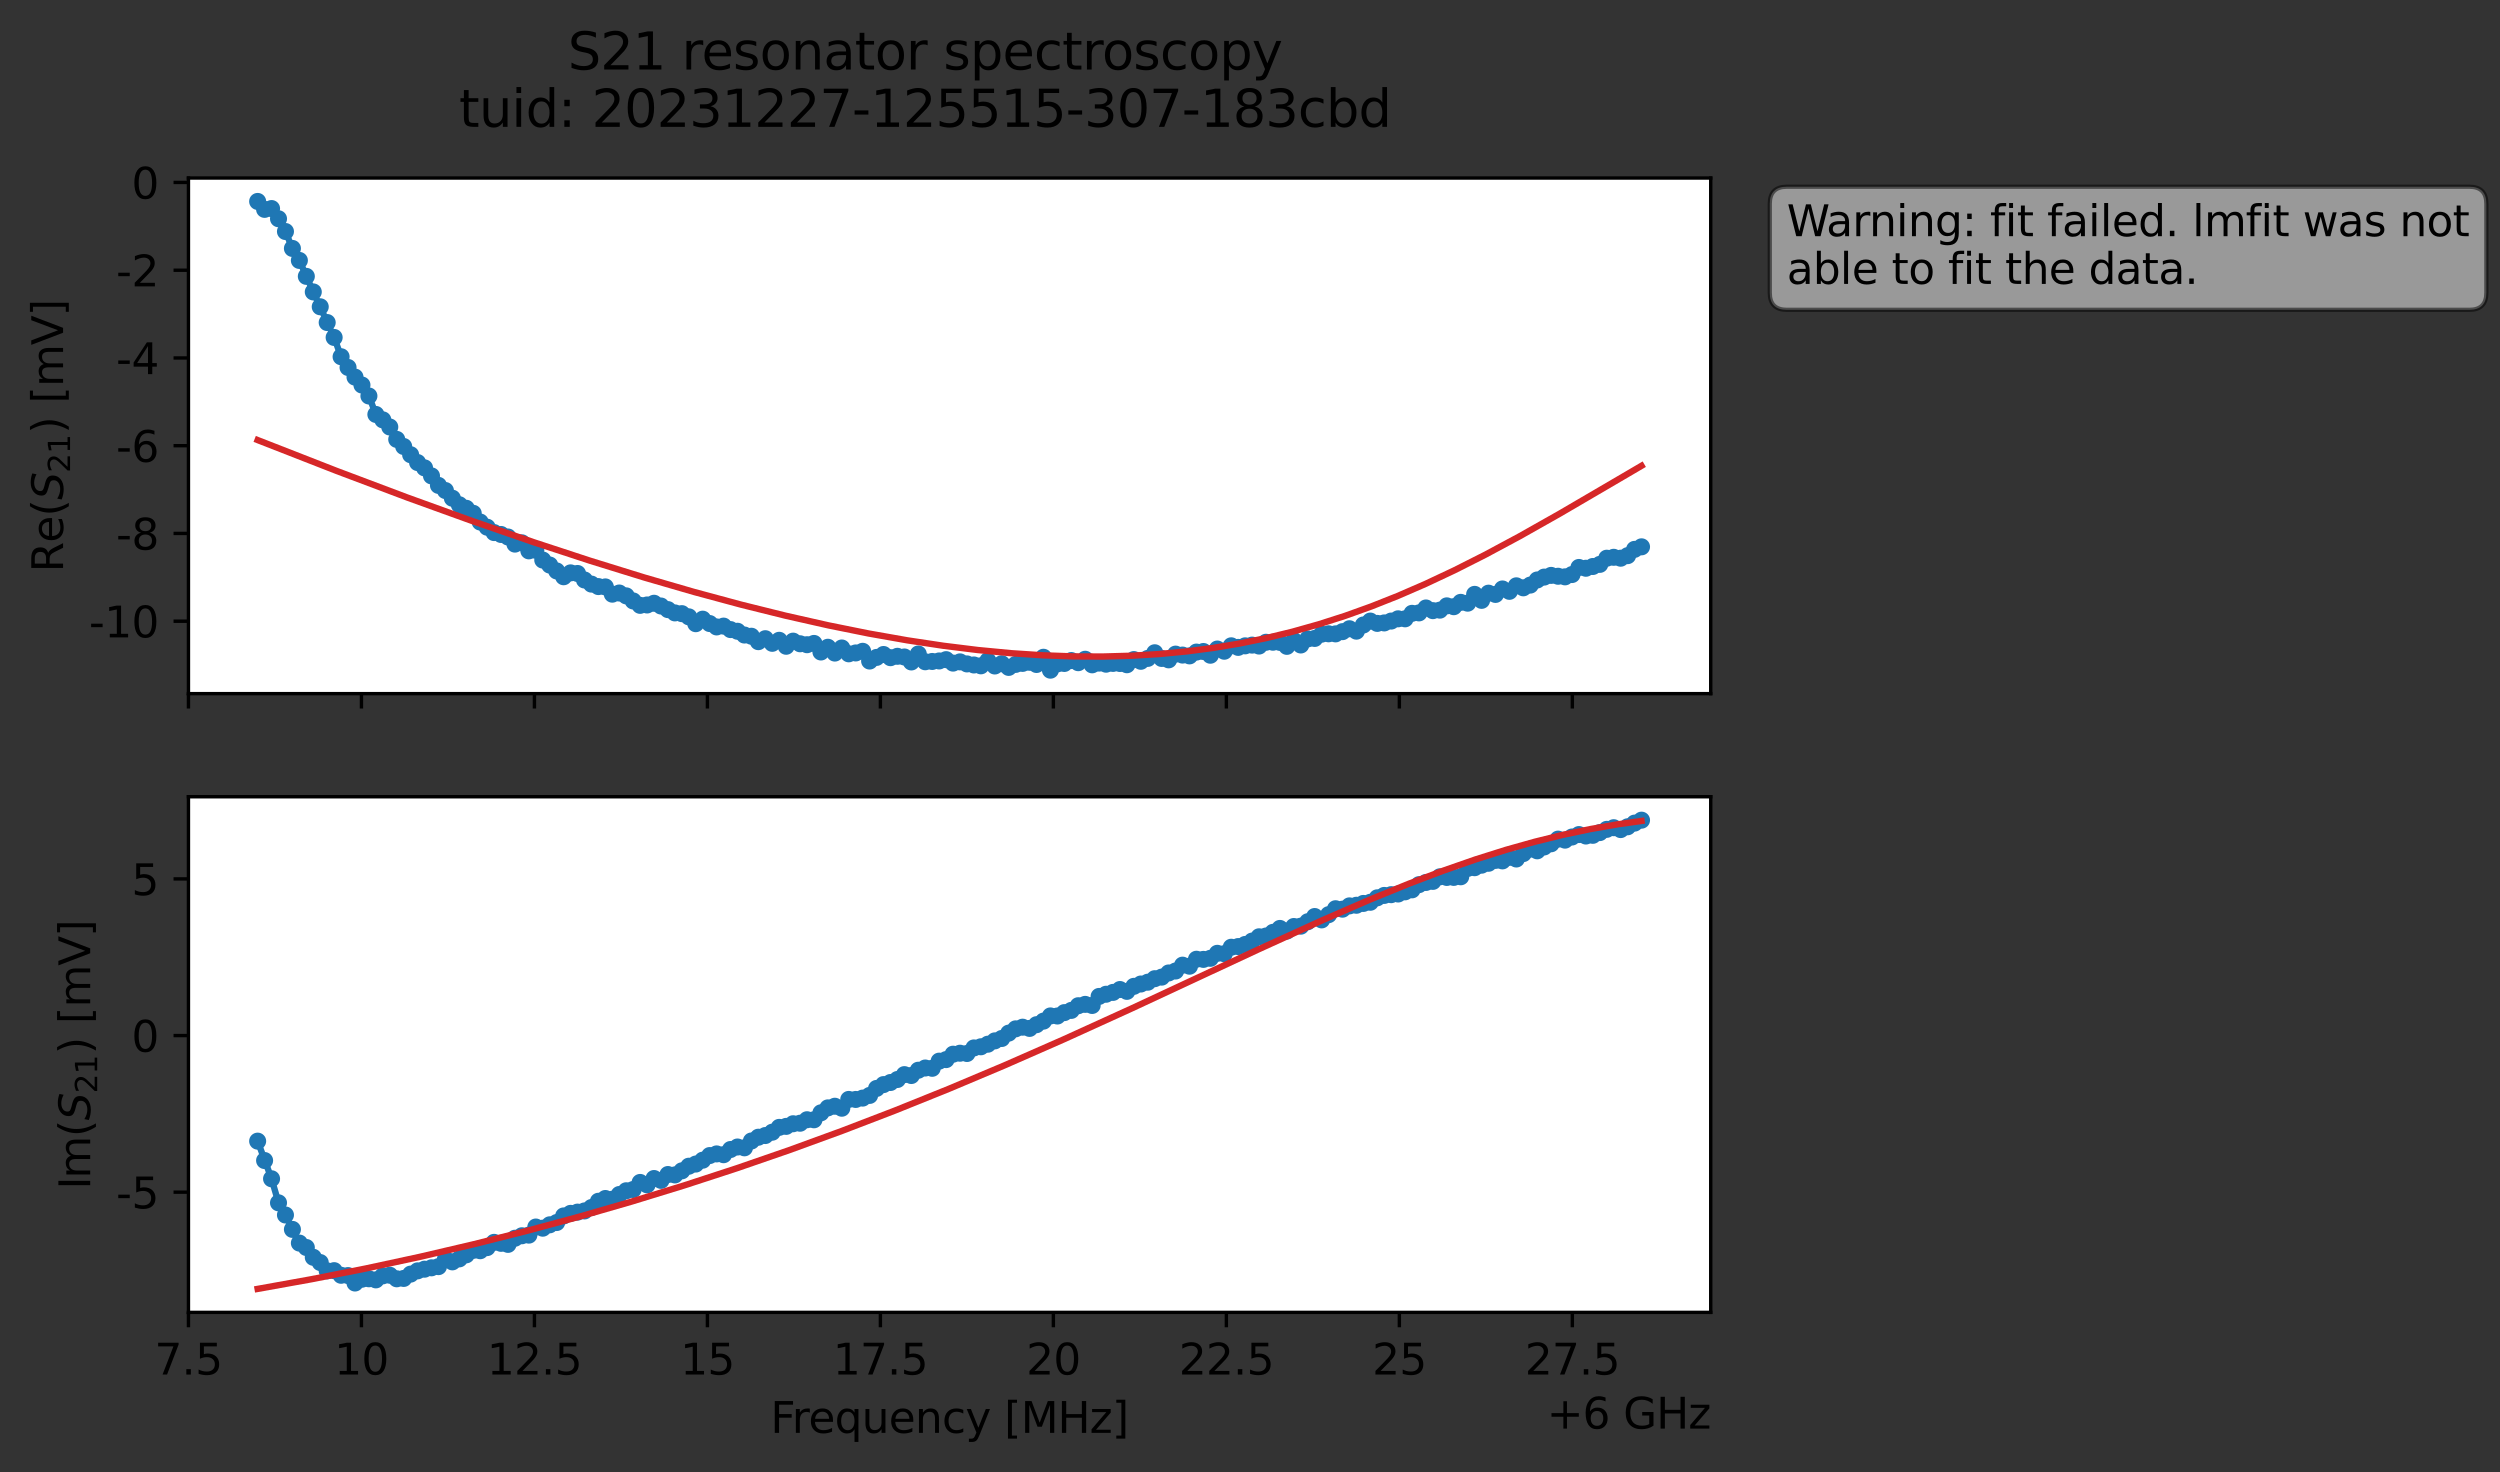 <?xml version="1.0" encoding="utf-8" standalone="no"?>
<!DOCTYPE svg PUBLIC "-//W3C//DTD SVG 1.1//EN"
  "http://www.w3.org/Graphics/SVG/1.1/DTD/svg11.dtd">
<svg xmlns:xlink="http://www.w3.org/1999/xlink" width="586.495pt" height="345.428pt" viewBox="0 0 586.495 345.428" xmlns="http://www.w3.org/2000/svg" version="1.1">
 <rect x="0" y="0" width="586.495" height="345.428" fill="#333333" stroke="none"/>
 <defs>
  <style type="text/css">*{stroke-linejoin: round; stroke-linecap: butt}</style>
 </defs>
 <g id="figure_1">
  <g id="patch_1">
   <path d="M 0 345.428 
L 586.495 345.428 
L 586.495 -0 
L 0 -0 
L 0 345.428 
z
" style="fill: none; opacity: 0"/>
  </g>
  <g id="axes_1">
   <g id="patch_2">
    <path d="M 44.211 162.72 
L 401.331 162.72 
L 401.331 41.76 
L 44.211 41.76 
z
" style="fill: #ffffff"/>
   </g>
   <g id="matplotlib.axis_1">
    <g id="xtick_1">
     <g id="line2d_1">
      <defs>
       <path id="md71f9adb3e" d="M 0 0 
L 0 3.5 
" style="stroke: #000000; stroke-width: 0.8"/>
      </defs>
      <g>
       <use xlink:href="#md71f9adb3e" x="44.211" y="162.72" style="stroke: #000000; stroke-width: 0.8"/>
      </g>
     </g>
    </g>
    <g id="xtick_2">
     <g id="line2d_2">
      <g>
       <use xlink:href="#md71f9adb3e" x="84.793" y="162.72" style="stroke: #000000; stroke-width: 0.8"/>
      </g>
     </g>
    </g>
    <g id="xtick_3">
     <g id="line2d_3">
      <g>
       <use xlink:href="#md71f9adb3e" x="125.375" y="162.72" style="stroke: #000000; stroke-width: 0.8"/>
      </g>
     </g>
    </g>
    <g id="xtick_4">
     <g id="line2d_4">
      <g>
       <use xlink:href="#md71f9adb3e" x="165.956" y="162.72" style="stroke: #000000; stroke-width: 0.8"/>
      </g>
     </g>
    </g>
    <g id="xtick_5">
     <g id="line2d_5">
      <g>
       <use xlink:href="#md71f9adb3e" x="206.538" y="162.72" style="stroke: #000000; stroke-width: 0.8"/>
      </g>
     </g>
    </g>
    <g id="xtick_6">
     <g id="line2d_6">
      <g>
       <use xlink:href="#md71f9adb3e" x="247.12" y="162.72" style="stroke: #000000; stroke-width: 0.8"/>
      </g>
     </g>
    </g>
    <g id="xtick_7">
     <g id="line2d_7">
      <g>
       <use xlink:href="#md71f9adb3e" x="287.702" y="162.72" style="stroke: #000000; stroke-width: 0.8"/>
      </g>
     </g>
    </g>
    <g id="xtick_8">
     <g id="line2d_8">
      <g>
       <use xlink:href="#md71f9adb3e" x="328.284" y="162.72" style="stroke: #000000; stroke-width: 0.8"/>
      </g>
     </g>
    </g>
    <g id="xtick_9">
     <g id="line2d_9">
      <g>
       <use xlink:href="#md71f9adb3e" x="368.865" y="162.72" style="stroke: #000000; stroke-width: 0.8"/>
      </g>
     </g>
    </g>
   </g>
   <g id="matplotlib.axis_2">
    <g id="ytick_1">
     <g id="line2d_10">
      <defs>
       <path id="mf98d55d84c" d="M 0 0 
L -3.5 0 
" style="stroke: #000000; stroke-width: 0.8"/>
      </defs>
      <g>
       <use xlink:href="#mf98d55d84c" x="44.211" y="145.732" style="stroke: #000000; stroke-width: 0.8"/>
      </g>
     </g>
     <g id="text_1">
      <!-- -10 -->
      <g transform="translate(20.878 149.531) scale(0.1 -0.1)">
       <defs>
        <path id="DejaVuSans-2d" d="M 313 2009 
L 1997 2009 
L 1997 1497 
L 313 1497 
L 313 2009 
z
" transform="scale(0.016)"/>
        <path id="DejaVuSans-31" d="M 794 531 
L 1825 531 
L 1825 4091 
L 703 3866 
L 703 4441 
L 1819 4666 
L 2450 4666 
L 2450 531 
L 3481 531 
L 3481 0 
L 794 0 
L 794 531 
z
" transform="scale(0.016)"/>
        <path id="DejaVuSans-30" d="M 2034 4250 
Q 1547 4250 1301 3770 
Q 1056 3291 1056 2328 
Q 1056 1369 1301 889 
Q 1547 409 2034 409 
Q 2525 409 2770 889 
Q 3016 1369 3016 2328 
Q 3016 3291 2770 3770 
Q 2525 4250 2034 4250 
z
M 2034 4750 
Q 2819 4750 3233 4129 
Q 3647 3509 3647 2328 
Q 3647 1150 3233 529 
Q 2819 -91 2034 -91 
Q 1250 -91 836 529 
Q 422 1150 422 2328 
Q 422 3509 836 4129 
Q 1250 4750 2034 4750 
z
" transform="scale(0.016)"/>
       </defs>
       <use xlink:href="#DejaVuSans-2d"/>
       <use xlink:href="#DejaVuSans-31" x="36.084"/>
       <use xlink:href="#DejaVuSans-30" x="99.707"/>
      </g>
     </g>
    </g>
    <g id="ytick_2">
     <g id="line2d_11">
      <g>
       <use xlink:href="#mf98d55d84c" x="44.211" y="125.146" style="stroke: #000000; stroke-width: 0.8"/>
      </g>
     </g>
     <g id="text_2">
      <!-- -8 -->
      <g transform="translate(27.241 128.946) scale(0.1 -0.1)">
       <defs>
        <path id="DejaVuSans-38" d="M 2034 2216 
Q 1584 2216 1326 1975 
Q 1069 1734 1069 1313 
Q 1069 891 1326 650 
Q 1584 409 2034 409 
Q 2484 409 2743 651 
Q 3003 894 3003 1313 
Q 3003 1734 2745 1975 
Q 2488 2216 2034 2216 
z
M 1403 2484 
Q 997 2584 770 2862 
Q 544 3141 544 3541 
Q 544 4100 942 4425 
Q 1341 4750 2034 4750 
Q 2731 4750 3128 4425 
Q 3525 4100 3525 3541 
Q 3525 3141 3298 2862 
Q 3072 2584 2669 2484 
Q 3125 2378 3379 2068 
Q 3634 1759 3634 1313 
Q 3634 634 3220 271 
Q 2806 -91 2034 -91 
Q 1263 -91 848 271 
Q 434 634 434 1313 
Q 434 1759 690 2068 
Q 947 2378 1403 2484 
z
M 1172 3481 
Q 1172 3119 1398 2916 
Q 1625 2713 2034 2713 
Q 2441 2713 2670 2916 
Q 2900 3119 2900 3481 
Q 2900 3844 2670 4047 
Q 2441 4250 2034 4250 
Q 1625 4250 1398 4047 
Q 1172 3844 1172 3481 
z
" transform="scale(0.016)"/>
       </defs>
       <use xlink:href="#DejaVuSans-2d"/>
       <use xlink:href="#DejaVuSans-38" x="36.084"/>
      </g>
     </g>
    </g>
    <g id="ytick_3">
     <g id="line2d_12">
      <g>
       <use xlink:href="#mf98d55d84c" x="44.211" y="104.561" style="stroke: #000000; stroke-width: 0.8"/>
      </g>
     </g>
     <g id="text_3">
      <!-- -6 -->
      <g transform="translate(27.241 108.36) scale(0.1 -0.1)">
       <defs>
        <path id="DejaVuSans-36" d="M 2113 2584 
Q 1688 2584 1439 2293 
Q 1191 2003 1191 1497 
Q 1191 994 1439 701 
Q 1688 409 2113 409 
Q 2538 409 2786 701 
Q 3034 994 3034 1497 
Q 3034 2003 2786 2293 
Q 2538 2584 2113 2584 
z
M 3366 4563 
L 3366 3988 
Q 3128 4100 2886 4159 
Q 2644 4219 2406 4219 
Q 1781 4219 1451 3797 
Q 1122 3375 1075 2522 
Q 1259 2794 1537 2939 
Q 1816 3084 2150 3084 
Q 2853 3084 3261 2657 
Q 3669 2231 3669 1497 
Q 3669 778 3244 343 
Q 2819 -91 2113 -91 
Q 1303 -91 875 529 
Q 447 1150 447 2328 
Q 447 3434 972 4092 
Q 1497 4750 2381 4750 
Q 2619 4750 2861 4703 
Q 3103 4656 3366 4563 
z
" transform="scale(0.016)"/>
       </defs>
       <use xlink:href="#DejaVuSans-2d"/>
       <use xlink:href="#DejaVuSans-36" x="36.084"/>
      </g>
     </g>
    </g>
    <g id="ytick_4">
     <g id="line2d_13">
      <g>
       <use xlink:href="#mf98d55d84c" x="44.211" y="83.976" style="stroke: #000000; stroke-width: 0.8"/>
      </g>
     </g>
     <g id="text_4">
      <!-- -4 -->
      <g transform="translate(27.241 87.775) scale(0.1 -0.1)">
       <defs>
        <path id="DejaVuSans-34" d="M 2419 4116 
L 825 1625 
L 2419 1625 
L 2419 4116 
z
M 2253 4666 
L 3047 4666 
L 3047 1625 
L 3713 1625 
L 3713 1100 
L 3047 1100 
L 3047 0 
L 2419 0 
L 2419 1100 
L 313 1100 
L 313 1709 
L 2253 4666 
z
" transform="scale(0.016)"/>
       </defs>
       <use xlink:href="#DejaVuSans-2d"/>
       <use xlink:href="#DejaVuSans-34" x="36.084"/>
      </g>
     </g>
    </g>
    <g id="ytick_5">
     <g id="line2d_14">
      <g>
       <use xlink:href="#mf98d55d84c" x="44.211" y="63.391" style="stroke: #000000; stroke-width: 0.8"/>
      </g>
     </g>
     <g id="text_5">
      <!-- -2 -->
      <g transform="translate(27.241 67.19) scale(0.1 -0.1)">
       <defs>
        <path id="DejaVuSans-32" d="M 1228 531 
L 3431 531 
L 3431 0 
L 469 0 
L 469 531 
Q 828 903 1448 1529 
Q 2069 2156 2228 2338 
Q 2531 2678 2651 2914 
Q 2772 3150 2772 3378 
Q 2772 3750 2511 3984 
Q 2250 4219 1831 4219 
Q 1534 4219 1204 4116 
Q 875 4013 500 3803 
L 500 4441 
Q 881 4594 1212 4672 
Q 1544 4750 1819 4750 
Q 2544 4750 2975 4387 
Q 3406 4025 3406 3419 
Q 3406 3131 3298 2873 
Q 3191 2616 2906 2266 
Q 2828 2175 2409 1742 
Q 1991 1309 1228 531 
z
" transform="scale(0.016)"/>
       </defs>
       <use xlink:href="#DejaVuSans-2d"/>
       <use xlink:href="#DejaVuSans-32" x="36.084"/>
      </g>
     </g>
    </g>
    <g id="ytick_6">
     <g id="line2d_15">
      <g>
       <use xlink:href="#mf98d55d84c" x="44.211" y="42.805" style="stroke: #000000; stroke-width: 0.8"/>
      </g>
     </g>
     <g id="text_6">
      <!-- 0 -->
      <g transform="translate(30.848 46.605) scale(0.1 -0.1)">
       <use xlink:href="#DejaVuSans-30"/>
      </g>
     </g>
    </g>
    <g id="text_7">
     <!-- Re$(S_{21})$ [mV] -->
     <g transform="translate(14.798 134.24) rotate(-90) scale(0.1 -0.1)">
      <defs>
       <path id="DejaVuSans-52" d="M 2841 2188 
Q 3044 2119 3236 1894 
Q 3428 1669 3622 1275 
L 4263 0 
L 3584 0 
L 2988 1197 
Q 2756 1666 2539 1819 
Q 2322 1972 1947 1972 
L 1259 1972 
L 1259 0 
L 628 0 
L 628 4666 
L 2053 4666 
Q 2853 4666 3247 4331 
Q 3641 3997 3641 3322 
Q 3641 2881 3436 2590 
Q 3231 2300 2841 2188 
z
M 1259 4147 
L 1259 2491 
L 2053 2491 
Q 2509 2491 2742 2702 
Q 2975 2913 2975 3322 
Q 2975 3731 2742 3939 
Q 2509 4147 2053 4147 
L 1259 4147 
z
" transform="scale(0.016)"/>
       <path id="DejaVuSans-65" d="M 3597 1894 
L 3597 1613 
L 953 1613 
Q 991 1019 1311 708 
Q 1631 397 2203 397 
Q 2534 397 2845 478 
Q 3156 559 3463 722 
L 3463 178 
Q 3153 47 2828 -22 
Q 2503 -91 2169 -91 
Q 1331 -91 842 396 
Q 353 884 353 1716 
Q 353 2575 817 3079 
Q 1281 3584 2069 3584 
Q 2775 3584 3186 3129 
Q 3597 2675 3597 1894 
z
M 3022 2063 
Q 3016 2534 2758 2815 
Q 2500 3097 2075 3097 
Q 1594 3097 1305 2825 
Q 1016 2553 972 2059 
L 3022 2063 
z
" transform="scale(0.016)"/>
       <path id="DejaVuSans-28" d="M 1984 4856 
Q 1566 4138 1362 3434 
Q 1159 2731 1159 2009 
Q 1159 1288 1364 580 
Q 1569 -128 1984 -844 
L 1484 -844 
Q 1016 -109 783 600 
Q 550 1309 550 2009 
Q 550 2706 781 3412 
Q 1013 4119 1484 4856 
L 1984 4856 
z
" transform="scale(0.016)"/>
       <path id="DejaVuSans-Oblique-53" d="M 3859 4513 
L 3738 3897 
Q 3422 4066 3111 4152 
Q 2800 4238 2509 4238 
Q 1944 4238 1609 3991 
Q 1275 3744 1275 3334 
Q 1275 3109 1398 2989 
Q 1522 2869 2034 2731 
L 2413 2638 
Q 3053 2472 3303 2217 
Q 3553 1963 3553 1503 
Q 3553 797 2998 353 
Q 2444 -91 1538 -91 
Q 1166 -91 791 -17 
Q 416 56 38 206 
L 166 856 
Q 513 641 861 531 
Q 1209 422 1556 422 
Q 2147 422 2503 684 
Q 2859 947 2859 1369 
Q 2859 1650 2717 1795 
Q 2575 1941 2106 2059 
L 1728 2156 
Q 1081 2325 845 2545 
Q 609 2766 609 3163 
Q 609 3859 1145 4304 
Q 1681 4750 2541 4750 
Q 2875 4750 3203 4690 
Q 3531 4631 3859 4513 
z
" transform="scale(0.016)"/>
       <path id="DejaVuSans-29" d="M 513 4856 
L 1013 4856 
Q 1481 4119 1714 3412 
Q 1947 2706 1947 2009 
Q 1947 1309 1714 600 
Q 1481 -109 1013 -844 
L 513 -844 
Q 928 -128 1133 580 
Q 1338 1288 1338 2009 
Q 1338 2731 1133 3434 
Q 928 4138 513 4856 
z
" transform="scale(0.016)"/>
       <path id="DejaVuSans-20" transform="scale(0.016)"/>
       <path id="DejaVuSans-5b" d="M 550 4863 
L 1875 4863 
L 1875 4416 
L 1125 4416 
L 1125 -397 
L 1875 -397 
L 1875 -844 
L 550 -844 
L 550 4863 
z
" transform="scale(0.016)"/>
       <path id="DejaVuSans-6d" d="M 3328 2828 
Q 3544 3216 3844 3400 
Q 4144 3584 4550 3584 
Q 5097 3584 5394 3201 
Q 5691 2819 5691 2113 
L 5691 0 
L 5113 0 
L 5113 2094 
Q 5113 2597 4934 2840 
Q 4756 3084 4391 3084 
Q 3944 3084 3684 2787 
Q 3425 2491 3425 1978 
L 3425 0 
L 2847 0 
L 2847 2094 
Q 2847 2600 2669 2842 
Q 2491 3084 2119 3084 
Q 1678 3084 1418 2786 
Q 1159 2488 1159 1978 
L 1159 0 
L 581 0 
L 581 3500 
L 1159 3500 
L 1159 2956 
Q 1356 3278 1631 3431 
Q 1906 3584 2284 3584 
Q 2666 3584 2933 3390 
Q 3200 3197 3328 2828 
z
" transform="scale(0.016)"/>
       <path id="DejaVuSans-56" d="M 1831 0 
L 50 4666 
L 709 4666 
L 2188 738 
L 3669 4666 
L 4325 4666 
L 2547 0 
L 1831 0 
z
" transform="scale(0.016)"/>
       <path id="DejaVuSans-5d" d="M 1947 4863 
L 1947 -844 
L 622 -844 
L 622 -397 
L 1369 -397 
L 1369 4416 
L 622 4416 
L 622 4863 
L 1947 4863 
z
" transform="scale(0.016)"/>
      </defs>
      <use xlink:href="#DejaVuSans-52" transform="translate(0 0.016)"/>
      <use xlink:href="#DejaVuSans-65" transform="translate(69.482 0.016)"/>
      <use xlink:href="#DejaVuSans-28" transform="translate(131.006 0.016)"/>
      <use xlink:href="#DejaVuSans-Oblique-53" transform="translate(170.02 0.016)"/>
      <use xlink:href="#DejaVuSans-32" transform="translate(233.496 -16.391) scale(0.7)"/>
      <use xlink:href="#DejaVuSans-31" transform="translate(278.032 -16.391) scale(0.7)"/>
      <use xlink:href="#DejaVuSans-29" transform="translate(325.303 0.016)"/>
      <use xlink:href="#DejaVuSans-20" transform="translate(364.316 0.016)"/>
      <use xlink:href="#DejaVuSans-5b" transform="translate(396.104 0.016)"/>
      <use xlink:href="#DejaVuSans-6d" transform="translate(435.117 0.016)"/>
      <use xlink:href="#DejaVuSans-56" transform="translate(532.529 0.016)"/>
      <use xlink:href="#DejaVuSans-5d" transform="translate(600.938 0.016)"/>
     </g>
    </g>
   </g>
   <g id="line2d_16">
    <path d="M 60.444 47.258 
L 62.075 49.118 
L 63.707 48.926 
L 65.338 51.319 
L 66.969 54.313 
L 68.601 58.284 
L 70.232 61.098 
L 73.495 68.484 
L 78.389 79.165 
L 80.021 83.69 
L 81.652 86.207 
L 83.284 88.468 
L 84.915 90.329 
L 86.547 92.898 
L 88.178 97.229 
L 89.809 98.5 
L 91.441 100.171 
L 93.072 103.08 
L 94.704 104.745 
L 97.967 108.515 
L 99.598 109.765 
L 101.229 111.645 
L 102.861 113.869 
L 104.492 115.081 
L 106.124 116.881 
L 107.755 118.412 
L 109.387 119.243 
L 111.018 120.422 
L 112.649 122.467 
L 115.912 124.942 
L 117.544 125.386 
L 119.175 125.978 
L 120.807 127.646 
L 122.438 127.344 
L 124.069 129.229 
L 125.701 129.096 
L 127.332 131.386 
L 128.964 132.561 
L 132.227 135.303 
L 133.858 134.395 
L 135.489 134.539 
L 137.121 136.064 
L 138.752 137.031 
L 140.384 137.61 
L 142.015 137.688 
L 143.647 139.389 
L 145.278 139.121 
L 146.909 139.791 
L 148.541 140.979 
L 150.172 142.014 
L 151.804 141.927 
L 153.435 141.525 
L 155.067 142.172 
L 158.329 143.787 
L 159.961 143.961 
L 161.592 144.708 
L 163.224 146.317 
L 164.855 145.259 
L 166.487 146.282 
L 168.118 147.078 
L 169.749 146.884 
L 171.381 147.7 
L 173.012 148.09 
L 174.644 148.977 
L 176.275 149.26 
L 177.907 150.532 
L 179.538 149.837 
L 181.169 150.922 
L 182.801 150.213 
L 184.432 151.612 
L 186.064 150.411 
L 187.695 151.027 
L 189.327 151.249 
L 190.958 150.948 
L 192.589 152.957 
L 194.221 151.846 
L 195.852 153.209 
L 197.484 152.018 
L 199.115 153.383 
L 200.747 153.181 
L 202.378 152.795 
L 204.009 155.078 
L 205.641 154.229 
L 207.272 153.544 
L 208.904 154.29 
L 210.535 153.969 
L 212.167 154.126 
L 213.798 155.293 
L 215.43 153.428 
L 217.061 155.247 
L 220.324 155.059 
L 221.955 154.753 
L 223.587 155.562 
L 225.218 155.276 
L 226.85 155.755 
L 230.112 156.199 
L 231.744 154.993 
L 233.375 156.24 
L 235.007 155.709 
L 236.638 156.572 
L 238.27 155.869 
L 241.532 155.37 
L 243.164 155.886 
L 244.795 154.193 
L 246.427 157.222 
L 248.058 155.749 
L 249.69 155.648 
L 251.321 154.961 
L 252.952 155.465 
L 254.584 154.661 
L 256.215 155.965 
L 257.847 155.563 
L 259.478 155.818 
L 261.11 155.635 
L 262.741 155.657 
L 264.372 155.946 
L 266.004 154.736 
L 267.635 155.138 
L 269.267 154.459 
L 270.898 153.136 
L 272.53 154.47 
L 274.161 154.798 
L 275.792 153.456 
L 279.055 153.868 
L 280.687 152.977 
L 282.318 152.841 
L 283.95 153.715 
L 285.581 152.264 
L 287.212 152.777 
L 288.844 151.507 
L 290.475 151.876 
L 292.107 151.514 
L 293.738 151.342 
L 295.37 151.563 
L 297.001 150.676 
L 300.264 150.707 
L 301.895 151.633 
L 303.527 150.25 
L 305.158 151.312 
L 306.79 149.888 
L 308.421 149.777 
L 310.052 148.776 
L 313.315 148.705 
L 314.947 148.184 
L 316.578 147.502 
L 318.21 148.067 
L 319.841 146.621 
L 321.472 145.703 
L 323.104 146.248 
L 324.735 146.139 
L 327.998 145.173 
L 329.63 145.172 
L 331.261 143.888 
L 332.892 143.783 
L 334.524 142.63 
L 336.155 143.257 
L 337.787 143.138 
L 339.418 142.134 
L 341.05 142.331 
L 342.681 141.31 
L 344.312 141.503 
L 345.944 139.436 
L 347.575 140.844 
L 349.207 139.158 
L 350.838 139.452 
L 352.47 138.17 
L 354.101 138.727 
L 355.732 137.434 
L 357.364 137.901 
L 358.995 137.26 
L 360.627 136.06 
L 362.258 135.385 
L 363.89 134.986 
L 367.152 135.327 
L 368.784 134.787 
L 370.415 133.124 
L 372.047 133.312 
L 375.31 132.403 
L 376.941 130.956 
L 378.572 130.741 
L 380.204 130.954 
L 381.835 130.356 
L 383.467 128.879 
L 385.098 128.284 
L 385.098 128.284 
" clip-path="url(#p112ae09e5e)" style="fill: none; stroke: #1f77b4; stroke-width: 1.5; stroke-linecap: square"/>
    <defs>
     <path id="m5f43c5aee1" d="M 0 1.5 
C 0.398 1.5 0.779 1.342 1.061 1.061 
C 1.342 0.779 1.5 0.398 1.5 0 
C 1.5 -0.398 1.342 -0.779 1.061 -1.061 
C 0.779 -1.342 0.398 -1.5 0 -1.5 
C -0.398 -1.5 -0.779 -1.342 -1.061 -1.061 
C -1.342 -0.779 -1.5 -0.398 -1.5 0 
C -1.5 0.398 -1.342 0.779 -1.061 1.061 
C -0.779 1.342 -0.398 1.5 0 1.5 
z
" style="stroke: #1f77b4"/>
    </defs>
    <g clip-path="url(#p112ae09e5e)">
     <use xlink:href="#m5f43c5aee1" x="60.444" y="47.258" style="fill: #1f77b4; stroke: #1f77b4"/>
     <use xlink:href="#m5f43c5aee1" x="62.075" y="49.118" style="fill: #1f77b4; stroke: #1f77b4"/>
     <use xlink:href="#m5f43c5aee1" x="63.707" y="48.926" style="fill: #1f77b4; stroke: #1f77b4"/>
     <use xlink:href="#m5f43c5aee1" x="65.338" y="51.319" style="fill: #1f77b4; stroke: #1f77b4"/>
     <use xlink:href="#m5f43c5aee1" x="66.969" y="54.313" style="fill: #1f77b4; stroke: #1f77b4"/>
     <use xlink:href="#m5f43c5aee1" x="68.601" y="58.284" style="fill: #1f77b4; stroke: #1f77b4"/>
     <use xlink:href="#m5f43c5aee1" x="70.232" y="61.098" style="fill: #1f77b4; stroke: #1f77b4"/>
     <use xlink:href="#m5f43c5aee1" x="71.864" y="64.833" style="fill: #1f77b4; stroke: #1f77b4"/>
     <use xlink:href="#m5f43c5aee1" x="73.495" y="68.484" style="fill: #1f77b4; stroke: #1f77b4"/>
     <use xlink:href="#m5f43c5aee1" x="75.127" y="71.971" style="fill: #1f77b4; stroke: #1f77b4"/>
     <use xlink:href="#m5f43c5aee1" x="76.758" y="75.667" style="fill: #1f77b4; stroke: #1f77b4"/>
     <use xlink:href="#m5f43c5aee1" x="78.389" y="79.165" style="fill: #1f77b4; stroke: #1f77b4"/>
     <use xlink:href="#m5f43c5aee1" x="80.021" y="83.69" style="fill: #1f77b4; stroke: #1f77b4"/>
     <use xlink:href="#m5f43c5aee1" x="81.652" y="86.207" style="fill: #1f77b4; stroke: #1f77b4"/>
     <use xlink:href="#m5f43c5aee1" x="83.284" y="88.468" style="fill: #1f77b4; stroke: #1f77b4"/>
     <use xlink:href="#m5f43c5aee1" x="84.915" y="90.329" style="fill: #1f77b4; stroke: #1f77b4"/>
     <use xlink:href="#m5f43c5aee1" x="86.547" y="92.898" style="fill: #1f77b4; stroke: #1f77b4"/>
     <use xlink:href="#m5f43c5aee1" x="88.178" y="97.229" style="fill: #1f77b4; stroke: #1f77b4"/>
     <use xlink:href="#m5f43c5aee1" x="89.809" y="98.5" style="fill: #1f77b4; stroke: #1f77b4"/>
     <use xlink:href="#m5f43c5aee1" x="91.441" y="100.171" style="fill: #1f77b4; stroke: #1f77b4"/>
     <use xlink:href="#m5f43c5aee1" x="93.072" y="103.08" style="fill: #1f77b4; stroke: #1f77b4"/>
     <use xlink:href="#m5f43c5aee1" x="94.704" y="104.745" style="fill: #1f77b4; stroke: #1f77b4"/>
     <use xlink:href="#m5f43c5aee1" x="96.335" y="106.677" style="fill: #1f77b4; stroke: #1f77b4"/>
     <use xlink:href="#m5f43c5aee1" x="97.967" y="108.515" style="fill: #1f77b4; stroke: #1f77b4"/>
     <use xlink:href="#m5f43c5aee1" x="99.598" y="109.765" style="fill: #1f77b4; stroke: #1f77b4"/>
     <use xlink:href="#m5f43c5aee1" x="101.229" y="111.645" style="fill: #1f77b4; stroke: #1f77b4"/>
     <use xlink:href="#m5f43c5aee1" x="102.861" y="113.869" style="fill: #1f77b4; stroke: #1f77b4"/>
     <use xlink:href="#m5f43c5aee1" x="104.492" y="115.081" style="fill: #1f77b4; stroke: #1f77b4"/>
     <use xlink:href="#m5f43c5aee1" x="106.124" y="116.881" style="fill: #1f77b4; stroke: #1f77b4"/>
     <use xlink:href="#m5f43c5aee1" x="107.755" y="118.412" style="fill: #1f77b4; stroke: #1f77b4"/>
     <use xlink:href="#m5f43c5aee1" x="109.387" y="119.243" style="fill: #1f77b4; stroke: #1f77b4"/>
     <use xlink:href="#m5f43c5aee1" x="111.018" y="120.422" style="fill: #1f77b4; stroke: #1f77b4"/>
     <use xlink:href="#m5f43c5aee1" x="112.649" y="122.467" style="fill: #1f77b4; stroke: #1f77b4"/>
     <use xlink:href="#m5f43c5aee1" x="114.281" y="123.681" style="fill: #1f77b4; stroke: #1f77b4"/>
     <use xlink:href="#m5f43c5aee1" x="115.912" y="124.942" style="fill: #1f77b4; stroke: #1f77b4"/>
     <use xlink:href="#m5f43c5aee1" x="117.544" y="125.386" style="fill: #1f77b4; stroke: #1f77b4"/>
     <use xlink:href="#m5f43c5aee1" x="119.175" y="125.978" style="fill: #1f77b4; stroke: #1f77b4"/>
     <use xlink:href="#m5f43c5aee1" x="120.807" y="127.646" style="fill: #1f77b4; stroke: #1f77b4"/>
     <use xlink:href="#m5f43c5aee1" x="122.438" y="127.344" style="fill: #1f77b4; stroke: #1f77b4"/>
     <use xlink:href="#m5f43c5aee1" x="124.069" y="129.229" style="fill: #1f77b4; stroke: #1f77b4"/>
     <use xlink:href="#m5f43c5aee1" x="125.701" y="129.096" style="fill: #1f77b4; stroke: #1f77b4"/>
     <use xlink:href="#m5f43c5aee1" x="127.332" y="131.386" style="fill: #1f77b4; stroke: #1f77b4"/>
     <use xlink:href="#m5f43c5aee1" x="128.964" y="132.561" style="fill: #1f77b4; stroke: #1f77b4"/>
     <use xlink:href="#m5f43c5aee1" x="130.595" y="133.942" style="fill: #1f77b4; stroke: #1f77b4"/>
     <use xlink:href="#m5f43c5aee1" x="132.227" y="135.303" style="fill: #1f77b4; stroke: #1f77b4"/>
     <use xlink:href="#m5f43c5aee1" x="133.858" y="134.395" style="fill: #1f77b4; stroke: #1f77b4"/>
     <use xlink:href="#m5f43c5aee1" x="135.489" y="134.539" style="fill: #1f77b4; stroke: #1f77b4"/>
     <use xlink:href="#m5f43c5aee1" x="137.121" y="136.064" style="fill: #1f77b4; stroke: #1f77b4"/>
     <use xlink:href="#m5f43c5aee1" x="138.752" y="137.031" style="fill: #1f77b4; stroke: #1f77b4"/>
     <use xlink:href="#m5f43c5aee1" x="140.384" y="137.61" style="fill: #1f77b4; stroke: #1f77b4"/>
     <use xlink:href="#m5f43c5aee1" x="142.015" y="137.688" style="fill: #1f77b4; stroke: #1f77b4"/>
     <use xlink:href="#m5f43c5aee1" x="143.647" y="139.389" style="fill: #1f77b4; stroke: #1f77b4"/>
     <use xlink:href="#m5f43c5aee1" x="145.278" y="139.121" style="fill: #1f77b4; stroke: #1f77b4"/>
     <use xlink:href="#m5f43c5aee1" x="146.909" y="139.791" style="fill: #1f77b4; stroke: #1f77b4"/>
     <use xlink:href="#m5f43c5aee1" x="148.541" y="140.979" style="fill: #1f77b4; stroke: #1f77b4"/>
     <use xlink:href="#m5f43c5aee1" x="150.172" y="142.014" style="fill: #1f77b4; stroke: #1f77b4"/>
     <use xlink:href="#m5f43c5aee1" x="151.804" y="141.927" style="fill: #1f77b4; stroke: #1f77b4"/>
     <use xlink:href="#m5f43c5aee1" x="153.435" y="141.525" style="fill: #1f77b4; stroke: #1f77b4"/>
     <use xlink:href="#m5f43c5aee1" x="155.067" y="142.172" style="fill: #1f77b4; stroke: #1f77b4"/>
     <use xlink:href="#m5f43c5aee1" x="156.698" y="143.015" style="fill: #1f77b4; stroke: #1f77b4"/>
     <use xlink:href="#m5f43c5aee1" x="158.329" y="143.787" style="fill: #1f77b4; stroke: #1f77b4"/>
     <use xlink:href="#m5f43c5aee1" x="159.961" y="143.961" style="fill: #1f77b4; stroke: #1f77b4"/>
     <use xlink:href="#m5f43c5aee1" x="161.592" y="144.708" style="fill: #1f77b4; stroke: #1f77b4"/>
     <use xlink:href="#m5f43c5aee1" x="163.224" y="146.317" style="fill: #1f77b4; stroke: #1f77b4"/>
     <use xlink:href="#m5f43c5aee1" x="164.855" y="145.259" style="fill: #1f77b4; stroke: #1f77b4"/>
     <use xlink:href="#m5f43c5aee1" x="166.487" y="146.282" style="fill: #1f77b4; stroke: #1f77b4"/>
     <use xlink:href="#m5f43c5aee1" x="168.118" y="147.078" style="fill: #1f77b4; stroke: #1f77b4"/>
     <use xlink:href="#m5f43c5aee1" x="169.749" y="146.884" style="fill: #1f77b4; stroke: #1f77b4"/>
     <use xlink:href="#m5f43c5aee1" x="171.381" y="147.7" style="fill: #1f77b4; stroke: #1f77b4"/>
     <use xlink:href="#m5f43c5aee1" x="173.012" y="148.09" style="fill: #1f77b4; stroke: #1f77b4"/>
     <use xlink:href="#m5f43c5aee1" x="174.644" y="148.977" style="fill: #1f77b4; stroke: #1f77b4"/>
     <use xlink:href="#m5f43c5aee1" x="176.275" y="149.26" style="fill: #1f77b4; stroke: #1f77b4"/>
     <use xlink:href="#m5f43c5aee1" x="177.907" y="150.532" style="fill: #1f77b4; stroke: #1f77b4"/>
     <use xlink:href="#m5f43c5aee1" x="179.538" y="149.837" style="fill: #1f77b4; stroke: #1f77b4"/>
     <use xlink:href="#m5f43c5aee1" x="181.169" y="150.922" style="fill: #1f77b4; stroke: #1f77b4"/>
     <use xlink:href="#m5f43c5aee1" x="182.801" y="150.213" style="fill: #1f77b4; stroke: #1f77b4"/>
     <use xlink:href="#m5f43c5aee1" x="184.432" y="151.612" style="fill: #1f77b4; stroke: #1f77b4"/>
     <use xlink:href="#m5f43c5aee1" x="186.064" y="150.411" style="fill: #1f77b4; stroke: #1f77b4"/>
     <use xlink:href="#m5f43c5aee1" x="187.695" y="151.027" style="fill: #1f77b4; stroke: #1f77b4"/>
     <use xlink:href="#m5f43c5aee1" x="189.327" y="151.249" style="fill: #1f77b4; stroke: #1f77b4"/>
     <use xlink:href="#m5f43c5aee1" x="190.958" y="150.948" style="fill: #1f77b4; stroke: #1f77b4"/>
     <use xlink:href="#m5f43c5aee1" x="192.589" y="152.957" style="fill: #1f77b4; stroke: #1f77b4"/>
     <use xlink:href="#m5f43c5aee1" x="194.221" y="151.846" style="fill: #1f77b4; stroke: #1f77b4"/>
     <use xlink:href="#m5f43c5aee1" x="195.852" y="153.209" style="fill: #1f77b4; stroke: #1f77b4"/>
     <use xlink:href="#m5f43c5aee1" x="197.484" y="152.018" style="fill: #1f77b4; stroke: #1f77b4"/>
     <use xlink:href="#m5f43c5aee1" x="199.115" y="153.383" style="fill: #1f77b4; stroke: #1f77b4"/>
     <use xlink:href="#m5f43c5aee1" x="200.747" y="153.181" style="fill: #1f77b4; stroke: #1f77b4"/>
     <use xlink:href="#m5f43c5aee1" x="202.378" y="152.795" style="fill: #1f77b4; stroke: #1f77b4"/>
     <use xlink:href="#m5f43c5aee1" x="204.009" y="155.078" style="fill: #1f77b4; stroke: #1f77b4"/>
     <use xlink:href="#m5f43c5aee1" x="205.641" y="154.229" style="fill: #1f77b4; stroke: #1f77b4"/>
     <use xlink:href="#m5f43c5aee1" x="207.272" y="153.544" style="fill: #1f77b4; stroke: #1f77b4"/>
     <use xlink:href="#m5f43c5aee1" x="208.904" y="154.29" style="fill: #1f77b4; stroke: #1f77b4"/>
     <use xlink:href="#m5f43c5aee1" x="210.535" y="153.969" style="fill: #1f77b4; stroke: #1f77b4"/>
     <use xlink:href="#m5f43c5aee1" x="212.167" y="154.126" style="fill: #1f77b4; stroke: #1f77b4"/>
     <use xlink:href="#m5f43c5aee1" x="213.798" y="155.293" style="fill: #1f77b4; stroke: #1f77b4"/>
     <use xlink:href="#m5f43c5aee1" x="215.43" y="153.428" style="fill: #1f77b4; stroke: #1f77b4"/>
     <use xlink:href="#m5f43c5aee1" x="217.061" y="155.247" style="fill: #1f77b4; stroke: #1f77b4"/>
     <use xlink:href="#m5f43c5aee1" x="218.692" y="155.179" style="fill: #1f77b4; stroke: #1f77b4"/>
     <use xlink:href="#m5f43c5aee1" x="220.324" y="155.059" style="fill: #1f77b4; stroke: #1f77b4"/>
     <use xlink:href="#m5f43c5aee1" x="221.955" y="154.753" style="fill: #1f77b4; stroke: #1f77b4"/>
     <use xlink:href="#m5f43c5aee1" x="223.587" y="155.562" style="fill: #1f77b4; stroke: #1f77b4"/>
     <use xlink:href="#m5f43c5aee1" x="225.218" y="155.276" style="fill: #1f77b4; stroke: #1f77b4"/>
     <use xlink:href="#m5f43c5aee1" x="226.85" y="155.755" style="fill: #1f77b4; stroke: #1f77b4"/>
     <use xlink:href="#m5f43c5aee1" x="228.481" y="156.002" style="fill: #1f77b4; stroke: #1f77b4"/>
     <use xlink:href="#m5f43c5aee1" x="230.112" y="156.199" style="fill: #1f77b4; stroke: #1f77b4"/>
     <use xlink:href="#m5f43c5aee1" x="231.744" y="154.993" style="fill: #1f77b4; stroke: #1f77b4"/>
     <use xlink:href="#m5f43c5aee1" x="233.375" y="156.24" style="fill: #1f77b4; stroke: #1f77b4"/>
     <use xlink:href="#m5f43c5aee1" x="235.007" y="155.709" style="fill: #1f77b4; stroke: #1f77b4"/>
     <use xlink:href="#m5f43c5aee1" x="236.638" y="156.572" style="fill: #1f77b4; stroke: #1f77b4"/>
     <use xlink:href="#m5f43c5aee1" x="238.27" y="155.869" style="fill: #1f77b4; stroke: #1f77b4"/>
     <use xlink:href="#m5f43c5aee1" x="239.901" y="155.631" style="fill: #1f77b4; stroke: #1f77b4"/>
     <use xlink:href="#m5f43c5aee1" x="241.532" y="155.37" style="fill: #1f77b4; stroke: #1f77b4"/>
     <use xlink:href="#m5f43c5aee1" x="243.164" y="155.886" style="fill: #1f77b4; stroke: #1f77b4"/>
     <use xlink:href="#m5f43c5aee1" x="244.795" y="154.193" style="fill: #1f77b4; stroke: #1f77b4"/>
     <use xlink:href="#m5f43c5aee1" x="246.427" y="157.222" style="fill: #1f77b4; stroke: #1f77b4"/>
     <use xlink:href="#m5f43c5aee1" x="248.058" y="155.749" style="fill: #1f77b4; stroke: #1f77b4"/>
     <use xlink:href="#m5f43c5aee1" x="249.69" y="155.648" style="fill: #1f77b4; stroke: #1f77b4"/>
     <use xlink:href="#m5f43c5aee1" x="251.321" y="154.961" style="fill: #1f77b4; stroke: #1f77b4"/>
     <use xlink:href="#m5f43c5aee1" x="252.952" y="155.465" style="fill: #1f77b4; stroke: #1f77b4"/>
     <use xlink:href="#m5f43c5aee1" x="254.584" y="154.661" style="fill: #1f77b4; stroke: #1f77b4"/>
     <use xlink:href="#m5f43c5aee1" x="256.215" y="155.965" style="fill: #1f77b4; stroke: #1f77b4"/>
     <use xlink:href="#m5f43c5aee1" x="257.847" y="155.563" style="fill: #1f77b4; stroke: #1f77b4"/>
     <use xlink:href="#m5f43c5aee1" x="259.478" y="155.818" style="fill: #1f77b4; stroke: #1f77b4"/>
     <use xlink:href="#m5f43c5aee1" x="261.11" y="155.635" style="fill: #1f77b4; stroke: #1f77b4"/>
     <use xlink:href="#m5f43c5aee1" x="262.741" y="155.657" style="fill: #1f77b4; stroke: #1f77b4"/>
     <use xlink:href="#m5f43c5aee1" x="264.372" y="155.946" style="fill: #1f77b4; stroke: #1f77b4"/>
     <use xlink:href="#m5f43c5aee1" x="266.004" y="154.736" style="fill: #1f77b4; stroke: #1f77b4"/>
     <use xlink:href="#m5f43c5aee1" x="267.635" y="155.138" style="fill: #1f77b4; stroke: #1f77b4"/>
     <use xlink:href="#m5f43c5aee1" x="269.267" y="154.459" style="fill: #1f77b4; stroke: #1f77b4"/>
     <use xlink:href="#m5f43c5aee1" x="270.898" y="153.136" style="fill: #1f77b4; stroke: #1f77b4"/>
     <use xlink:href="#m5f43c5aee1" x="272.53" y="154.47" style="fill: #1f77b4; stroke: #1f77b4"/>
     <use xlink:href="#m5f43c5aee1" x="274.161" y="154.798" style="fill: #1f77b4; stroke: #1f77b4"/>
     <use xlink:href="#m5f43c5aee1" x="275.792" y="153.456" style="fill: #1f77b4; stroke: #1f77b4"/>
     <use xlink:href="#m5f43c5aee1" x="277.424" y="153.679" style="fill: #1f77b4; stroke: #1f77b4"/>
     <use xlink:href="#m5f43c5aee1" x="279.055" y="153.868" style="fill: #1f77b4; stroke: #1f77b4"/>
     <use xlink:href="#m5f43c5aee1" x="280.687" y="152.977" style="fill: #1f77b4; stroke: #1f77b4"/>
     <use xlink:href="#m5f43c5aee1" x="282.318" y="152.841" style="fill: #1f77b4; stroke: #1f77b4"/>
     <use xlink:href="#m5f43c5aee1" x="283.95" y="153.715" style="fill: #1f77b4; stroke: #1f77b4"/>
     <use xlink:href="#m5f43c5aee1" x="285.581" y="152.264" style="fill: #1f77b4; stroke: #1f77b4"/>
     <use xlink:href="#m5f43c5aee1" x="287.212" y="152.777" style="fill: #1f77b4; stroke: #1f77b4"/>
     <use xlink:href="#m5f43c5aee1" x="288.844" y="151.507" style="fill: #1f77b4; stroke: #1f77b4"/>
     <use xlink:href="#m5f43c5aee1" x="290.475" y="151.876" style="fill: #1f77b4; stroke: #1f77b4"/>
     <use xlink:href="#m5f43c5aee1" x="292.107" y="151.514" style="fill: #1f77b4; stroke: #1f77b4"/>
     <use xlink:href="#m5f43c5aee1" x="293.738" y="151.342" style="fill: #1f77b4; stroke: #1f77b4"/>
     <use xlink:href="#m5f43c5aee1" x="295.37" y="151.563" style="fill: #1f77b4; stroke: #1f77b4"/>
     <use xlink:href="#m5f43c5aee1" x="297.001" y="150.676" style="fill: #1f77b4; stroke: #1f77b4"/>
     <use xlink:href="#m5f43c5aee1" x="298.632" y="150.666" style="fill: #1f77b4; stroke: #1f77b4"/>
     <use xlink:href="#m5f43c5aee1" x="300.264" y="150.707" style="fill: #1f77b4; stroke: #1f77b4"/>
     <use xlink:href="#m5f43c5aee1" x="301.895" y="151.633" style="fill: #1f77b4; stroke: #1f77b4"/>
     <use xlink:href="#m5f43c5aee1" x="303.527" y="150.25" style="fill: #1f77b4; stroke: #1f77b4"/>
     <use xlink:href="#m5f43c5aee1" x="305.158" y="151.312" style="fill: #1f77b4; stroke: #1f77b4"/>
     <use xlink:href="#m5f43c5aee1" x="306.79" y="149.888" style="fill: #1f77b4; stroke: #1f77b4"/>
     <use xlink:href="#m5f43c5aee1" x="308.421" y="149.777" style="fill: #1f77b4; stroke: #1f77b4"/>
     <use xlink:href="#m5f43c5aee1" x="310.052" y="148.776" style="fill: #1f77b4; stroke: #1f77b4"/>
     <use xlink:href="#m5f43c5aee1" x="311.684" y="148.687" style="fill: #1f77b4; stroke: #1f77b4"/>
     <use xlink:href="#m5f43c5aee1" x="313.315" y="148.705" style="fill: #1f77b4; stroke: #1f77b4"/>
     <use xlink:href="#m5f43c5aee1" x="314.947" y="148.184" style="fill: #1f77b4; stroke: #1f77b4"/>
     <use xlink:href="#m5f43c5aee1" x="316.578" y="147.502" style="fill: #1f77b4; stroke: #1f77b4"/>
     <use xlink:href="#m5f43c5aee1" x="318.21" y="148.067" style="fill: #1f77b4; stroke: #1f77b4"/>
     <use xlink:href="#m5f43c5aee1" x="319.841" y="146.621" style="fill: #1f77b4; stroke: #1f77b4"/>
     <use xlink:href="#m5f43c5aee1" x="321.472" y="145.703" style="fill: #1f77b4; stroke: #1f77b4"/>
     <use xlink:href="#m5f43c5aee1" x="323.104" y="146.248" style="fill: #1f77b4; stroke: #1f77b4"/>
     <use xlink:href="#m5f43c5aee1" x="324.735" y="146.139" style="fill: #1f77b4; stroke: #1f77b4"/>
     <use xlink:href="#m5f43c5aee1" x="326.367" y="145.7" style="fill: #1f77b4; stroke: #1f77b4"/>
     <use xlink:href="#m5f43c5aee1" x="327.998" y="145.173" style="fill: #1f77b4; stroke: #1f77b4"/>
     <use xlink:href="#m5f43c5aee1" x="329.63" y="145.172" style="fill: #1f77b4; stroke: #1f77b4"/>
     <use xlink:href="#m5f43c5aee1" x="331.261" y="143.888" style="fill: #1f77b4; stroke: #1f77b4"/>
     <use xlink:href="#m5f43c5aee1" x="332.892" y="143.783" style="fill: #1f77b4; stroke: #1f77b4"/>
     <use xlink:href="#m5f43c5aee1" x="334.524" y="142.63" style="fill: #1f77b4; stroke: #1f77b4"/>
     <use xlink:href="#m5f43c5aee1" x="336.155" y="143.257" style="fill: #1f77b4; stroke: #1f77b4"/>
     <use xlink:href="#m5f43c5aee1" x="337.787" y="143.138" style="fill: #1f77b4; stroke: #1f77b4"/>
     <use xlink:href="#m5f43c5aee1" x="339.418" y="142.134" style="fill: #1f77b4; stroke: #1f77b4"/>
     <use xlink:href="#m5f43c5aee1" x="341.05" y="142.331" style="fill: #1f77b4; stroke: #1f77b4"/>
     <use xlink:href="#m5f43c5aee1" x="342.681" y="141.31" style="fill: #1f77b4; stroke: #1f77b4"/>
     <use xlink:href="#m5f43c5aee1" x="344.312" y="141.503" style="fill: #1f77b4; stroke: #1f77b4"/>
     <use xlink:href="#m5f43c5aee1" x="345.944" y="139.436" style="fill: #1f77b4; stroke: #1f77b4"/>
     <use xlink:href="#m5f43c5aee1" x="347.575" y="140.844" style="fill: #1f77b4; stroke: #1f77b4"/>
     <use xlink:href="#m5f43c5aee1" x="349.207" y="139.158" style="fill: #1f77b4; stroke: #1f77b4"/>
     <use xlink:href="#m5f43c5aee1" x="350.838" y="139.452" style="fill: #1f77b4; stroke: #1f77b4"/>
     <use xlink:href="#m5f43c5aee1" x="352.47" y="138.17" style="fill: #1f77b4; stroke: #1f77b4"/>
     <use xlink:href="#m5f43c5aee1" x="354.101" y="138.727" style="fill: #1f77b4; stroke: #1f77b4"/>
     <use xlink:href="#m5f43c5aee1" x="355.732" y="137.434" style="fill: #1f77b4; stroke: #1f77b4"/>
     <use xlink:href="#m5f43c5aee1" x="357.364" y="137.901" style="fill: #1f77b4; stroke: #1f77b4"/>
     <use xlink:href="#m5f43c5aee1" x="358.995" y="137.26" style="fill: #1f77b4; stroke: #1f77b4"/>
     <use xlink:href="#m5f43c5aee1" x="360.627" y="136.06" style="fill: #1f77b4; stroke: #1f77b4"/>
     <use xlink:href="#m5f43c5aee1" x="362.258" y="135.385" style="fill: #1f77b4; stroke: #1f77b4"/>
     <use xlink:href="#m5f43c5aee1" x="363.89" y="134.986" style="fill: #1f77b4; stroke: #1f77b4"/>
     <use xlink:href="#m5f43c5aee1" x="365.521" y="135.189" style="fill: #1f77b4; stroke: #1f77b4"/>
     <use xlink:href="#m5f43c5aee1" x="367.152" y="135.327" style="fill: #1f77b4; stroke: #1f77b4"/>
     <use xlink:href="#m5f43c5aee1" x="368.784" y="134.787" style="fill: #1f77b4; stroke: #1f77b4"/>
     <use xlink:href="#m5f43c5aee1" x="370.415" y="133.124" style="fill: #1f77b4; stroke: #1f77b4"/>
     <use xlink:href="#m5f43c5aee1" x="372.047" y="133.312" style="fill: #1f77b4; stroke: #1f77b4"/>
     <use xlink:href="#m5f43c5aee1" x="373.678" y="132.897" style="fill: #1f77b4; stroke: #1f77b4"/>
     <use xlink:href="#m5f43c5aee1" x="375.31" y="132.403" style="fill: #1f77b4; stroke: #1f77b4"/>
     <use xlink:href="#m5f43c5aee1" x="376.941" y="130.956" style="fill: #1f77b4; stroke: #1f77b4"/>
     <use xlink:href="#m5f43c5aee1" x="378.572" y="130.741" style="fill: #1f77b4; stroke: #1f77b4"/>
     <use xlink:href="#m5f43c5aee1" x="380.204" y="130.954" style="fill: #1f77b4; stroke: #1f77b4"/>
     <use xlink:href="#m5f43c5aee1" x="381.835" y="130.356" style="fill: #1f77b4; stroke: #1f77b4"/>
     <use xlink:href="#m5f43c5aee1" x="383.467" y="128.879" style="fill: #1f77b4; stroke: #1f77b4"/>
     <use xlink:href="#m5f43c5aee1" x="385.098" y="128.284" style="fill: #1f77b4; stroke: #1f77b4"/>
    </g>
   </g>
   <g id="line2d_17">
    <path d="M 60.444 103.239 
L 78.967 110.474 
L 95.541 116.716 
L 110.815 122.238 
L 125.115 127.176 
L 138.439 131.548 
L 151.113 135.472 
L 162.812 138.868 
L 173.862 141.85 
L 184.261 144.434 
L 194.335 146.709 
L 203.76 148.612 
L 212.859 150.221 
L 221.309 151.494 
L 229.433 152.499 
L 237.233 153.243 
L 244.707 153.737 
L 251.857 153.992 
L 258.681 154.023 
L 265.506 153.832 
L 272.005 153.432 
L 278.505 152.807 
L 284.68 151.994 
L 290.854 150.96 
L 297.029 149.696 
L 303.203 148.196 
L 309.378 146.458 
L 315.553 144.479 
L 321.727 142.262 
L 327.902 139.812 
L 334.401 136.992 
L 341.226 133.782 
L 348.376 130.173 
L 356.5 125.813 
L 365.924 120.492 
L 380.873 111.753 
L 385.098 109.275 
L 385.098 109.275 
" clip-path="url(#p112ae09e5e)" style="fill: none; stroke: #d62728; stroke-width: 1.5; stroke-linecap: square"/>
   </g>
   <g id="patch_3">
    <path d="M 44.211 162.72 
L 44.211 41.76 
" style="fill: none; stroke: #000000; stroke-width: 0.8; stroke-linejoin: miter; stroke-linecap: square"/>
   </g>
   <g id="patch_4">
    <path d="M 401.331 162.72 
L 401.331 41.76 
" style="fill: none; stroke: #000000; stroke-width: 0.8; stroke-linejoin: miter; stroke-linecap: square"/>
   </g>
   <g id="patch_5">
    <path d="M 44.211 162.72 
L 401.331 162.72 
" style="fill: none; stroke: #000000; stroke-width: 0.8; stroke-linejoin: miter; stroke-linecap: square"/>
   </g>
   <g id="patch_6">
    <path d="M 44.211 41.76 
L 401.331 41.76 
" style="fill: none; stroke: #000000; stroke-width: 0.8; stroke-linejoin: miter; stroke-linecap: square"/>
   </g>
   <g id="text_8">
    <g id="patch_7">
     <path d="M 419.187 72.684 
L 579.295 72.684 
Q 583.295 72.684 583.295 68.684 
L 583.295 47.808 
Q 583.295 43.808 579.295 43.808 
L 419.187 43.808 
Q 415.187 43.808 415.187 47.808 
L 415.187 68.684 
Q 415.187 72.684 419.187 72.684 
z
" style="fill: #ffffff; opacity: 0.5; stroke: #000000; stroke-linejoin: miter"/>
    </g>
    <!-- Warning: fit failed. lmfit was not -->
    <g transform="translate(419.187 55.406) scale(0.1 -0.1)">
     <defs>
      <path id="DejaVuSans-57" d="M 213 4666 
L 850 4666 
L 1831 722 
L 2809 4666 
L 3519 4666 
L 4500 722 
L 5478 4666 
L 6119 4666 
L 4947 0 
L 4153 0 
L 3169 4050 
L 2175 0 
L 1381 0 
L 213 4666 
z
" transform="scale(0.016)"/>
      <path id="DejaVuSans-61" d="M 2194 1759 
Q 1497 1759 1228 1600 
Q 959 1441 959 1056 
Q 959 750 1161 570 
Q 1363 391 1709 391 
Q 2188 391 2477 730 
Q 2766 1069 2766 1631 
L 2766 1759 
L 2194 1759 
z
M 3341 1997 
L 3341 0 
L 2766 0 
L 2766 531 
Q 2569 213 2275 61 
Q 1981 -91 1556 -91 
Q 1019 -91 701 211 
Q 384 513 384 1019 
Q 384 1609 779 1909 
Q 1175 2209 1959 2209 
L 2766 2209 
L 2766 2266 
Q 2766 2663 2505 2880 
Q 2244 3097 1772 3097 
Q 1472 3097 1187 3025 
Q 903 2953 641 2809 
L 641 3341 
Q 956 3463 1253 3523 
Q 1550 3584 1831 3584 
Q 2591 3584 2966 3190 
Q 3341 2797 3341 1997 
z
" transform="scale(0.016)"/>
      <path id="DejaVuSans-72" d="M 2631 2963 
Q 2534 3019 2420 3045 
Q 2306 3072 2169 3072 
Q 1681 3072 1420 2755 
Q 1159 2438 1159 1844 
L 1159 0 
L 581 0 
L 581 3500 
L 1159 3500 
L 1159 2956 
Q 1341 3275 1631 3429 
Q 1922 3584 2338 3584 
Q 2397 3584 2469 3576 
Q 2541 3569 2628 3553 
L 2631 2963 
z
" transform="scale(0.016)"/>
      <path id="DejaVuSans-6e" d="M 3513 2113 
L 3513 0 
L 2938 0 
L 2938 2094 
Q 2938 2591 2744 2837 
Q 2550 3084 2163 3084 
Q 1697 3084 1428 2787 
Q 1159 2491 1159 1978 
L 1159 0 
L 581 0 
L 581 3500 
L 1159 3500 
L 1159 2956 
Q 1366 3272 1645 3428 
Q 1925 3584 2291 3584 
Q 2894 3584 3203 3211 
Q 3513 2838 3513 2113 
z
" transform="scale(0.016)"/>
      <path id="DejaVuSans-69" d="M 603 3500 
L 1178 3500 
L 1178 0 
L 603 0 
L 603 3500 
z
M 603 4863 
L 1178 4863 
L 1178 4134 
L 603 4134 
L 603 4863 
z
" transform="scale(0.016)"/>
      <path id="DejaVuSans-67" d="M 2906 1791 
Q 2906 2416 2648 2759 
Q 2391 3103 1925 3103 
Q 1463 3103 1205 2759 
Q 947 2416 947 1791 
Q 947 1169 1205 825 
Q 1463 481 1925 481 
Q 2391 481 2648 825 
Q 2906 1169 2906 1791 
z
M 3481 434 
Q 3481 -459 3084 -895 
Q 2688 -1331 1869 -1331 
Q 1566 -1331 1297 -1286 
Q 1028 -1241 775 -1147 
L 775 -588 
Q 1028 -725 1275 -790 
Q 1522 -856 1778 -856 
Q 2344 -856 2625 -561 
Q 2906 -266 2906 331 
L 2906 616 
Q 2728 306 2450 153 
Q 2172 0 1784 0 
Q 1141 0 747 490 
Q 353 981 353 1791 
Q 353 2603 747 3093 
Q 1141 3584 1784 3584 
Q 2172 3584 2450 3431 
Q 2728 3278 2906 2969 
L 2906 3500 
L 3481 3500 
L 3481 434 
z
" transform="scale(0.016)"/>
      <path id="DejaVuSans-3a" d="M 750 794 
L 1409 794 
L 1409 0 
L 750 0 
L 750 794 
z
M 750 3309 
L 1409 3309 
L 1409 2516 
L 750 2516 
L 750 3309 
z
" transform="scale(0.016)"/>
      <path id="DejaVuSans-66" d="M 2375 4863 
L 2375 4384 
L 1825 4384 
Q 1516 4384 1395 4259 
Q 1275 4134 1275 3809 
L 1275 3500 
L 2222 3500 
L 2222 3053 
L 1275 3053 
L 1275 0 
L 697 0 
L 697 3053 
L 147 3053 
L 147 3500 
L 697 3500 
L 697 3744 
Q 697 4328 969 4595 
Q 1241 4863 1831 4863 
L 2375 4863 
z
" transform="scale(0.016)"/>
      <path id="DejaVuSans-74" d="M 1172 4494 
L 1172 3500 
L 2356 3500 
L 2356 3053 
L 1172 3053 
L 1172 1153 
Q 1172 725 1289 603 
Q 1406 481 1766 481 
L 2356 481 
L 2356 0 
L 1766 0 
Q 1100 0 847 248 
Q 594 497 594 1153 
L 594 3053 
L 172 3053 
L 172 3500 
L 594 3500 
L 594 4494 
L 1172 4494 
z
" transform="scale(0.016)"/>
      <path id="DejaVuSans-6c" d="M 603 4863 
L 1178 4863 
L 1178 0 
L 603 0 
L 603 4863 
z
" transform="scale(0.016)"/>
      <path id="DejaVuSans-64" d="M 2906 2969 
L 2906 4863 
L 3481 4863 
L 3481 0 
L 2906 0 
L 2906 525 
Q 2725 213 2448 61 
Q 2172 -91 1784 -91 
Q 1150 -91 751 415 
Q 353 922 353 1747 
Q 353 2572 751 3078 
Q 1150 3584 1784 3584 
Q 2172 3584 2448 3432 
Q 2725 3281 2906 2969 
z
M 947 1747 
Q 947 1113 1208 752 
Q 1469 391 1925 391 
Q 2381 391 2643 752 
Q 2906 1113 2906 1747 
Q 2906 2381 2643 2742 
Q 2381 3103 1925 3103 
Q 1469 3103 1208 2742 
Q 947 2381 947 1747 
z
" transform="scale(0.016)"/>
      <path id="DejaVuSans-2e" d="M 684 794 
L 1344 794 
L 1344 0 
L 684 0 
L 684 794 
z
" transform="scale(0.016)"/>
      <path id="DejaVuSans-77" d="M 269 3500 
L 844 3500 
L 1563 769 
L 2278 3500 
L 2956 3500 
L 3675 769 
L 4391 3500 
L 4966 3500 
L 4050 0 
L 3372 0 
L 2619 2869 
L 1863 0 
L 1184 0 
L 269 3500 
z
" transform="scale(0.016)"/>
      <path id="DejaVuSans-73" d="M 2834 3397 
L 2834 2853 
Q 2591 2978 2328 3040 
Q 2066 3103 1784 3103 
Q 1356 3103 1142 2972 
Q 928 2841 928 2578 
Q 928 2378 1081 2264 
Q 1234 2150 1697 2047 
L 1894 2003 
Q 2506 1872 2764 1633 
Q 3022 1394 3022 966 
Q 3022 478 2636 193 
Q 2250 -91 1575 -91 
Q 1294 -91 989 -36 
Q 684 19 347 128 
L 347 722 
Q 666 556 975 473 
Q 1284 391 1588 391 
Q 1994 391 2212 530 
Q 2431 669 2431 922 
Q 2431 1156 2273 1281 
Q 2116 1406 1581 1522 
L 1381 1569 
Q 847 1681 609 1914 
Q 372 2147 372 2553 
Q 372 3047 722 3315 
Q 1072 3584 1716 3584 
Q 2034 3584 2315 3537 
Q 2597 3491 2834 3397 
z
" transform="scale(0.016)"/>
      <path id="DejaVuSans-6f" d="M 1959 3097 
Q 1497 3097 1228 2736 
Q 959 2375 959 1747 
Q 959 1119 1226 758 
Q 1494 397 1959 397 
Q 2419 397 2687 759 
Q 2956 1122 2956 1747 
Q 2956 2369 2687 2733 
Q 2419 3097 1959 3097 
z
M 1959 3584 
Q 2709 3584 3137 3096 
Q 3566 2609 3566 1747 
Q 3566 888 3137 398 
Q 2709 -91 1959 -91 
Q 1206 -91 779 398 
Q 353 888 353 1747 
Q 353 2609 779 3096 
Q 1206 3584 1959 3584 
z
" transform="scale(0.016)"/>
     </defs>
     <use xlink:href="#DejaVuSans-57"/>
     <use xlink:href="#DejaVuSans-61" x="92.502"/>
     <use xlink:href="#DejaVuSans-72" x="153.781"/>
     <use xlink:href="#DejaVuSans-6e" x="193.145"/>
     <use xlink:href="#DejaVuSans-69" x="256.523"/>
     <use xlink:href="#DejaVuSans-6e" x="284.307"/>
     <use xlink:href="#DejaVuSans-67" x="347.686"/>
     <use xlink:href="#DejaVuSans-3a" x="411.162"/>
     <use xlink:href="#DejaVuSans-20" x="444.854"/>
     <use xlink:href="#DejaVuSans-66" x="476.641"/>
     <use xlink:href="#DejaVuSans-69" x="511.846"/>
     <use xlink:href="#DejaVuSans-74" x="539.629"/>
     <use xlink:href="#DejaVuSans-20" x="578.838"/>
     <use xlink:href="#DejaVuSans-66" x="610.625"/>
     <use xlink:href="#DejaVuSans-61" x="645.83"/>
     <use xlink:href="#DejaVuSans-69" x="707.109"/>
     <use xlink:href="#DejaVuSans-6c" x="734.893"/>
     <use xlink:href="#DejaVuSans-65" x="762.676"/>
     <use xlink:href="#DejaVuSans-64" x="824.199"/>
     <use xlink:href="#DejaVuSans-2e" x="887.676"/>
     <use xlink:href="#DejaVuSans-20" x="919.463"/>
     <use xlink:href="#DejaVuSans-6c" x="951.25"/>
     <use xlink:href="#DejaVuSans-6d" x="979.033"/>
     <use xlink:href="#DejaVuSans-66" x="1076.445"/>
     <use xlink:href="#DejaVuSans-69" x="1111.65"/>
     <use xlink:href="#DejaVuSans-74" x="1139.434"/>
     <use xlink:href="#DejaVuSans-20" x="1178.643"/>
     <use xlink:href="#DejaVuSans-77" x="1210.43"/>
     <use xlink:href="#DejaVuSans-61" x="1292.217"/>
     <use xlink:href="#DejaVuSans-73" x="1353.496"/>
     <use xlink:href="#DejaVuSans-20" x="1405.596"/>
     <use xlink:href="#DejaVuSans-6e" x="1437.383"/>
     <use xlink:href="#DejaVuSans-6f" x="1500.762"/>
     <use xlink:href="#DejaVuSans-74" x="1561.943"/>
    </g>
    <!-- able to fit the data. -->
    <g transform="translate(419.187 66.604) scale(0.1 -0.1)">
     <defs>
      <path id="DejaVuSans-62" d="M 3116 1747 
Q 3116 2381 2855 2742 
Q 2594 3103 2138 3103 
Q 1681 3103 1420 2742 
Q 1159 2381 1159 1747 
Q 1159 1113 1420 752 
Q 1681 391 2138 391 
Q 2594 391 2855 752 
Q 3116 1113 3116 1747 
z
M 1159 2969 
Q 1341 3281 1617 3432 
Q 1894 3584 2278 3584 
Q 2916 3584 3314 3078 
Q 3713 2572 3713 1747 
Q 3713 922 3314 415 
Q 2916 -91 2278 -91 
Q 1894 -91 1617 61 
Q 1341 213 1159 525 
L 1159 0 
L 581 0 
L 581 4863 
L 1159 4863 
L 1159 2969 
z
" transform="scale(0.016)"/>
      <path id="DejaVuSans-68" d="M 3513 2113 
L 3513 0 
L 2938 0 
L 2938 2094 
Q 2938 2591 2744 2837 
Q 2550 3084 2163 3084 
Q 1697 3084 1428 2787 
Q 1159 2491 1159 1978 
L 1159 0 
L 581 0 
L 581 4863 
L 1159 4863 
L 1159 2956 
Q 1366 3272 1645 3428 
Q 1925 3584 2291 3584 
Q 2894 3584 3203 3211 
Q 3513 2838 3513 2113 
z
" transform="scale(0.016)"/>
     </defs>
     <use xlink:href="#DejaVuSans-61"/>
     <use xlink:href="#DejaVuSans-62" x="61.279"/>
     <use xlink:href="#DejaVuSans-6c" x="124.756"/>
     <use xlink:href="#DejaVuSans-65" x="152.539"/>
     <use xlink:href="#DejaVuSans-20" x="214.062"/>
     <use xlink:href="#DejaVuSans-74" x="245.85"/>
     <use xlink:href="#DejaVuSans-6f" x="285.059"/>
     <use xlink:href="#DejaVuSans-20" x="346.24"/>
     <use xlink:href="#DejaVuSans-66" x="378.027"/>
     <use xlink:href="#DejaVuSans-69" x="413.232"/>
     <use xlink:href="#DejaVuSans-74" x="441.016"/>
     <use xlink:href="#DejaVuSans-20" x="480.225"/>
     <use xlink:href="#DejaVuSans-74" x="512.012"/>
     <use xlink:href="#DejaVuSans-68" x="551.221"/>
     <use xlink:href="#DejaVuSans-65" x="614.6"/>
     <use xlink:href="#DejaVuSans-20" x="676.123"/>
     <use xlink:href="#DejaVuSans-64" x="707.91"/>
     <use xlink:href="#DejaVuSans-61" x="771.387"/>
     <use xlink:href="#DejaVuSans-74" x="832.666"/>
     <use xlink:href="#DejaVuSans-61" x="871.875"/>
     <use xlink:href="#DejaVuSans-2e" x="933.154"/>
    </g>
   </g>
  </g>
  <g id="axes_2">
   <g id="patch_8">
    <path d="M 44.211 307.872 
L 401.331 307.872 
L 401.331 186.912 
L 44.211 186.912 
z
" style="fill: #ffffff"/>
   </g>
   <g id="matplotlib.axis_3">
    <g id="xtick_10">
     <g id="line2d_18">
      <g>
       <use xlink:href="#md71f9adb3e" x="44.211" y="307.872" style="stroke: #000000; stroke-width: 0.8"/>
      </g>
     </g>
     <g id="text_9">
      <!-- 7.5 -->
      <g transform="translate(36.259 322.47) scale(0.1 -0.1)">
       <defs>
        <path id="DejaVuSans-37" d="M 525 4666 
L 3525 4666 
L 3525 4397 
L 1831 0 
L 1172 0 
L 2766 4134 
L 525 4134 
L 525 4666 
z
" transform="scale(0.016)"/>
        <path id="DejaVuSans-35" d="M 691 4666 
L 3169 4666 
L 3169 4134 
L 1269 4134 
L 1269 2991 
Q 1406 3038 1543 3061 
Q 1681 3084 1819 3084 
Q 2600 3084 3056 2656 
Q 3513 2228 3513 1497 
Q 3513 744 3044 326 
Q 2575 -91 1722 -91 
Q 1428 -91 1123 -41 
Q 819 9 494 109 
L 494 744 
Q 775 591 1075 516 
Q 1375 441 1709 441 
Q 2250 441 2565 725 
Q 2881 1009 2881 1497 
Q 2881 1984 2565 2268 
Q 2250 2553 1709 2553 
Q 1456 2553 1204 2497 
Q 953 2441 691 2322 
L 691 4666 
z
" transform="scale(0.016)"/>
       </defs>
       <use xlink:href="#DejaVuSans-37"/>
       <use xlink:href="#DejaVuSans-2e" x="63.623"/>
       <use xlink:href="#DejaVuSans-35" x="95.41"/>
      </g>
     </g>
    </g>
    <g id="xtick_11">
     <g id="line2d_19">
      <g>
       <use xlink:href="#md71f9adb3e" x="84.793" y="307.872" style="stroke: #000000; stroke-width: 0.8"/>
      </g>
     </g>
     <g id="text_10">
      <!-- 10 -->
      <g transform="translate(78.43 322.47) scale(0.1 -0.1)">
       <use xlink:href="#DejaVuSans-31"/>
       <use xlink:href="#DejaVuSans-30" x="63.623"/>
      </g>
     </g>
    </g>
    <g id="xtick_12">
     <g id="line2d_20">
      <g>
       <use xlink:href="#md71f9adb3e" x="125.375" y="307.872" style="stroke: #000000; stroke-width: 0.8"/>
      </g>
     </g>
     <g id="text_11">
      <!-- 12.5 -->
      <g transform="translate(114.242 322.47) scale(0.1 -0.1)">
       <use xlink:href="#DejaVuSans-31"/>
       <use xlink:href="#DejaVuSans-32" x="63.623"/>
       <use xlink:href="#DejaVuSans-2e" x="127.246"/>
       <use xlink:href="#DejaVuSans-35" x="159.033"/>
      </g>
     </g>
    </g>
    <g id="xtick_13">
     <g id="line2d_21">
      <g>
       <use xlink:href="#md71f9adb3e" x="165.956" y="307.872" style="stroke: #000000; stroke-width: 0.8"/>
      </g>
     </g>
     <g id="text_12">
      <!-- 15 -->
      <g transform="translate(159.594 322.47) scale(0.1 -0.1)">
       <use xlink:href="#DejaVuSans-31"/>
       <use xlink:href="#DejaVuSans-35" x="63.623"/>
      </g>
     </g>
    </g>
    <g id="xtick_14">
     <g id="line2d_22">
      <g>
       <use xlink:href="#md71f9adb3e" x="206.538" y="307.872" style="stroke: #000000; stroke-width: 0.8"/>
      </g>
     </g>
     <g id="text_13">
      <!-- 17.5 -->
      <g transform="translate(195.405 322.47) scale(0.1 -0.1)">
       <use xlink:href="#DejaVuSans-31"/>
       <use xlink:href="#DejaVuSans-37" x="63.623"/>
       <use xlink:href="#DejaVuSans-2e" x="127.246"/>
       <use xlink:href="#DejaVuSans-35" x="159.033"/>
      </g>
     </g>
    </g>
    <g id="xtick_15">
     <g id="line2d_23">
      <g>
       <use xlink:href="#md71f9adb3e" x="247.12" y="307.872" style="stroke: #000000; stroke-width: 0.8"/>
      </g>
     </g>
     <g id="text_14">
      <!-- 20 -->
      <g transform="translate(240.758 322.47) scale(0.1 -0.1)">
       <use xlink:href="#DejaVuSans-32"/>
       <use xlink:href="#DejaVuSans-30" x="63.623"/>
      </g>
     </g>
    </g>
    <g id="xtick_16">
     <g id="line2d_24">
      <g>
       <use xlink:href="#md71f9adb3e" x="287.702" y="307.872" style="stroke: #000000; stroke-width: 0.8"/>
      </g>
     </g>
     <g id="text_15">
      <!-- 22.5 -->
      <g transform="translate(276.569 322.47) scale(0.1 -0.1)">
       <use xlink:href="#DejaVuSans-32"/>
       <use xlink:href="#DejaVuSans-32" x="63.623"/>
       <use xlink:href="#DejaVuSans-2e" x="127.246"/>
       <use xlink:href="#DejaVuSans-35" x="159.033"/>
      </g>
     </g>
    </g>
    <g id="xtick_17">
     <g id="line2d_25">
      <g>
       <use xlink:href="#md71f9adb3e" x="328.284" y="307.872" style="stroke: #000000; stroke-width: 0.8"/>
      </g>
     </g>
     <g id="text_16">
      <!-- 25 -->
      <g transform="translate(321.921 322.47) scale(0.1 -0.1)">
       <use xlink:href="#DejaVuSans-32"/>
       <use xlink:href="#DejaVuSans-35" x="63.623"/>
      </g>
     </g>
    </g>
    <g id="xtick_18">
     <g id="line2d_26">
      <g>
       <use xlink:href="#md71f9adb3e" x="368.865" y="307.872" style="stroke: #000000; stroke-width: 0.8"/>
      </g>
     </g>
     <g id="text_17">
      <!-- 27.5 -->
      <g transform="translate(357.733 322.47) scale(0.1 -0.1)">
       <use xlink:href="#DejaVuSans-32"/>
       <use xlink:href="#DejaVuSans-37" x="63.623"/>
       <use xlink:href="#DejaVuSans-2e" x="127.246"/>
       <use xlink:href="#DejaVuSans-35" x="159.033"/>
      </g>
     </g>
    </g>
    <g id="text_18">
     <!-- Frequency [MHz] -->
     <g transform="translate(180.752 336.149) scale(0.1 -0.1)">
      <defs>
       <path id="DejaVuSans-46" d="M 628 4666 
L 3309 4666 
L 3309 4134 
L 1259 4134 
L 1259 2759 
L 3109 2759 
L 3109 2228 
L 1259 2228 
L 1259 0 
L 628 0 
L 628 4666 
z
" transform="scale(0.016)"/>
       <path id="DejaVuSans-71" d="M 947 1747 
Q 947 1113 1208 752 
Q 1469 391 1925 391 
Q 2381 391 2643 752 
Q 2906 1113 2906 1747 
Q 2906 2381 2643 2742 
Q 2381 3103 1925 3103 
Q 1469 3103 1208 2742 
Q 947 2381 947 1747 
z
M 2906 525 
Q 2725 213 2448 61 
Q 2172 -91 1784 -91 
Q 1150 -91 751 415 
Q 353 922 353 1747 
Q 353 2572 751 3078 
Q 1150 3584 1784 3584 
Q 2172 3584 2448 3432 
Q 2725 3281 2906 2969 
L 2906 3500 
L 3481 3500 
L 3481 -1331 
L 2906 -1331 
L 2906 525 
z
" transform="scale(0.016)"/>
       <path id="DejaVuSans-75" d="M 544 1381 
L 544 3500 
L 1119 3500 
L 1119 1403 
Q 1119 906 1312 657 
Q 1506 409 1894 409 
Q 2359 409 2629 706 
Q 2900 1003 2900 1516 
L 2900 3500 
L 3475 3500 
L 3475 0 
L 2900 0 
L 2900 538 
Q 2691 219 2414 64 
Q 2138 -91 1772 -91 
Q 1169 -91 856 284 
Q 544 659 544 1381 
z
M 1991 3584 
L 1991 3584 
z
" transform="scale(0.016)"/>
       <path id="DejaVuSans-63" d="M 3122 3366 
L 3122 2828 
Q 2878 2963 2633 3030 
Q 2388 3097 2138 3097 
Q 1578 3097 1268 2742 
Q 959 2388 959 1747 
Q 959 1106 1268 751 
Q 1578 397 2138 397 
Q 2388 397 2633 464 
Q 2878 531 3122 666 
L 3122 134 
Q 2881 22 2623 -34 
Q 2366 -91 2075 -91 
Q 1284 -91 818 406 
Q 353 903 353 1747 
Q 353 2603 823 3093 
Q 1294 3584 2113 3584 
Q 2378 3584 2631 3529 
Q 2884 3475 3122 3366 
z
" transform="scale(0.016)"/>
       <path id="DejaVuSans-79" d="M 2059 -325 
Q 1816 -950 1584 -1140 
Q 1353 -1331 966 -1331 
L 506 -1331 
L 506 -850 
L 844 -850 
Q 1081 -850 1212 -737 
Q 1344 -625 1503 -206 
L 1606 56 
L 191 3500 
L 800 3500 
L 1894 763 
L 2988 3500 
L 3597 3500 
L 2059 -325 
z
" transform="scale(0.016)"/>
       <path id="DejaVuSans-4d" d="M 628 4666 
L 1569 4666 
L 2759 1491 
L 3956 4666 
L 4897 4666 
L 4897 0 
L 4281 0 
L 4281 4097 
L 3078 897 
L 2444 897 
L 1241 4097 
L 1241 0 
L 628 0 
L 628 4666 
z
" transform="scale(0.016)"/>
       <path id="DejaVuSans-48" d="M 628 4666 
L 1259 4666 
L 1259 2753 
L 3553 2753 
L 3553 4666 
L 4184 4666 
L 4184 0 
L 3553 0 
L 3553 2222 
L 1259 2222 
L 1259 0 
L 628 0 
L 628 4666 
z
" transform="scale(0.016)"/>
       <path id="DejaVuSans-7a" d="M 353 3500 
L 3084 3500 
L 3084 2975 
L 922 459 
L 3084 459 
L 3084 0 
L 275 0 
L 275 525 
L 2438 3041 
L 353 3041 
L 353 3500 
z
" transform="scale(0.016)"/>
      </defs>
      <use xlink:href="#DejaVuSans-46"/>
      <use xlink:href="#DejaVuSans-72" x="50.27"/>
      <use xlink:href="#DejaVuSans-65" x="89.133"/>
      <use xlink:href="#DejaVuSans-71" x="150.656"/>
      <use xlink:href="#DejaVuSans-75" x="214.133"/>
      <use xlink:href="#DejaVuSans-65" x="277.512"/>
      <use xlink:href="#DejaVuSans-6e" x="339.035"/>
      <use xlink:href="#DejaVuSans-63" x="402.414"/>
      <use xlink:href="#DejaVuSans-79" x="457.395"/>
      <use xlink:href="#DejaVuSans-20" x="516.574"/>
      <use xlink:href="#DejaVuSans-5b" x="548.361"/>
      <use xlink:href="#DejaVuSans-4d" x="587.375"/>
      <use xlink:href="#DejaVuSans-48" x="673.654"/>
      <use xlink:href="#DejaVuSans-7a" x="748.85"/>
      <use xlink:href="#DejaVuSans-5d" x="801.34"/>
     </g>
    </g>
    <g id="text_19">
     <!-- +6 GHz -->
     <g transform="translate(362.893 335.149) scale(0.1 -0.1)">
      <defs>
       <path id="DejaVuSans-2b" d="M 2944 4013 
L 2944 2272 
L 4684 2272 
L 4684 1741 
L 2944 1741 
L 2944 0 
L 2419 0 
L 2419 1741 
L 678 1741 
L 678 2272 
L 2419 2272 
L 2419 4013 
L 2944 4013 
z
" transform="scale(0.016)"/>
       <path id="DejaVuSans-47" d="M 3809 666 
L 3809 1919 
L 2778 1919 
L 2778 2438 
L 4434 2438 
L 4434 434 
Q 4069 175 3628 42 
Q 3188 -91 2688 -91 
Q 1594 -91 976 548 
Q 359 1188 359 2328 
Q 359 3472 976 4111 
Q 1594 4750 2688 4750 
Q 3144 4750 3555 4637 
Q 3966 4525 4313 4306 
L 4313 3634 
Q 3963 3931 3569 4081 
Q 3175 4231 2741 4231 
Q 1884 4231 1454 3753 
Q 1025 3275 1025 2328 
Q 1025 1384 1454 906 
Q 1884 428 2741 428 
Q 3075 428 3337 486 
Q 3600 544 3809 666 
z
" transform="scale(0.016)"/>
      </defs>
      <use xlink:href="#DejaVuSans-2b"/>
      <use xlink:href="#DejaVuSans-36" x="83.789"/>
      <use xlink:href="#DejaVuSans-20" x="147.412"/>
      <use xlink:href="#DejaVuSans-47" x="179.199"/>
      <use xlink:href="#DejaVuSans-48" x="256.689"/>
      <use xlink:href="#DejaVuSans-7a" x="331.885"/>
     </g>
    </g>
   </g>
   <g id="matplotlib.axis_4">
    <g id="ytick_7">
     <g id="line2d_27">
      <g>
       <use xlink:href="#mf98d55d84c" x="44.211" y="279.679" style="stroke: #000000; stroke-width: 0.8"/>
      </g>
     </g>
     <g id="text_20">
      <!-- -5 -->
      <g transform="translate(27.241 283.478) scale(0.1 -0.1)">
       <use xlink:href="#DejaVuSans-2d"/>
       <use xlink:href="#DejaVuSans-35" x="36.084"/>
      </g>
     </g>
    </g>
    <g id="ytick_8">
     <g id="line2d_28">
      <g>
       <use xlink:href="#mf98d55d84c" x="44.211" y="242.937" style="stroke: #000000; stroke-width: 0.8"/>
      </g>
     </g>
     <g id="text_21">
      <!-- 0 -->
      <g transform="translate(30.848 246.736) scale(0.1 -0.1)">
       <use xlink:href="#DejaVuSans-30"/>
      </g>
     </g>
    </g>
    <g id="ytick_9">
     <g id="line2d_29">
      <g>
       <use xlink:href="#mf98d55d84c" x="44.211" y="206.195" style="stroke: #000000; stroke-width: 0.8"/>
      </g>
     </g>
     <g id="text_22">
      <!-- 5 -->
      <g transform="translate(30.848 209.994) scale(0.1 -0.1)">
       <use xlink:href="#DejaVuSans-35"/>
      </g>
     </g>
    </g>
    <g id="text_23">
     <!-- Im$(S_{21})$ [mV] -->
     <g transform="translate(21.161 279.042) rotate(-90) scale(0.1 -0.1)">
      <defs>
       <path id="DejaVuSans-49" d="M 628 4666 
L 1259 4666 
L 1259 0 
L 628 0 
L 628 4666 
z
" transform="scale(0.016)"/>
      </defs>
      <use xlink:href="#DejaVuSans-49" transform="translate(0 0.016)"/>
      <use xlink:href="#DejaVuSans-6d" transform="translate(25.867 0.016)"/>
      <use xlink:href="#DejaVuSans-28" transform="translate(123.279 0.016)"/>
      <use xlink:href="#DejaVuSans-Oblique-53" transform="translate(162.293 0.016)"/>
      <use xlink:href="#DejaVuSans-32" transform="translate(225.77 -16.391) scale(0.7)"/>
      <use xlink:href="#DejaVuSans-31" transform="translate(270.306 -16.391) scale(0.7)"/>
      <use xlink:href="#DejaVuSans-29" transform="translate(317.576 0.016)"/>
      <use xlink:href="#DejaVuSans-20" transform="translate(356.59 0.016)"/>
      <use xlink:href="#DejaVuSans-5b" transform="translate(388.377 0.016)"/>
      <use xlink:href="#DejaVuSans-6d" transform="translate(427.391 0.016)"/>
      <use xlink:href="#DejaVuSans-56" transform="translate(524.803 0.016)"/>
      <use xlink:href="#DejaVuSans-5d" transform="translate(593.211 0.016)"/>
     </g>
    </g>
   </g>
   <g id="line2d_30">
    <path d="M 60.444 267.71 
L 63.707 276.539 
L 65.338 282.181 
L 66.969 285.037 
L 70.232 291.624 
L 71.864 292.662 
L 73.495 294.957 
L 75.127 296.19 
L 76.758 298.141 
L 78.389 298.094 
L 80.021 299.178 
L 81.652 299.245 
L 83.284 300.992 
L 84.915 300.101 
L 86.547 299.998 
L 88.178 300.255 
L 89.809 299.31 
L 91.441 299.166 
L 93.072 300.002 
L 94.704 299.92 
L 96.335 298.903 
L 97.967 298.141 
L 101.229 297.427 
L 102.861 297.15 
L 104.492 295.401 
L 106.124 296.03 
L 107.755 295.329 
L 111.018 293.336 
L 112.649 293.416 
L 114.281 292.686 
L 115.912 291.454 
L 119.175 291.93 
L 120.807 290.487 
L 122.438 289.907 
L 124.069 289.757 
L 125.701 287.858 
L 127.332 288.131 
L 128.964 287.338 
L 130.595 286.804 
L 132.227 285.255 
L 133.858 284.654 
L 137.121 284.086 
L 138.752 283.281 
L 140.384 281.815 
L 142.015 281.165 
L 143.647 281.343 
L 145.278 280.231 
L 146.909 279.352 
L 148.541 279.055 
L 150.172 277.398 
L 151.804 277.958 
L 153.435 276.477 
L 155.067 276.911 
L 156.698 275.54 
L 158.329 275.636 
L 161.592 273.592 
L 163.224 273.085 
L 164.855 272.179 
L 166.487 271.091 
L 168.118 270.706 
L 169.749 270.892 
L 171.381 269.672 
L 173.012 269.085 
L 174.644 269.276 
L 176.275 267.674 
L 177.907 266.789 
L 179.538 266.394 
L 181.169 265.613 
L 182.801 264.481 
L 184.432 264.248 
L 186.064 263.63 
L 187.695 263.507 
L 189.327 262.689 
L 190.958 262.698 
L 192.589 261.064 
L 194.221 259.907 
L 195.852 259.522 
L 197.484 259.986 
L 199.115 257.923 
L 200.747 257.931 
L 202.378 257.613 
L 204.009 256.985 
L 205.641 255.344 
L 207.272 254.444 
L 208.904 253.953 
L 210.535 253.248 
L 212.167 252.106 
L 213.798 252.314 
L 215.43 251.074 
L 217.061 250.553 
L 218.692 250.623 
L 220.324 248.944 
L 221.955 248.582 
L 223.587 247.315 
L 225.218 247.084 
L 226.85 247.149 
L 228.481 245.843 
L 230.112 245.573 
L 231.744 244.969 
L 233.375 244.188 
L 235.007 243.627 
L 236.638 242.369 
L 238.27 241.364 
L 239.901 240.976 
L 241.532 241.263 
L 244.795 239.555 
L 246.427 238.336 
L 248.058 238.354 
L 249.69 237.56 
L 251.321 237.039 
L 252.952 235.942 
L 254.584 235.625 
L 256.215 235.881 
L 257.847 233.759 
L 262.741 232.14 
L 264.372 232.571 
L 266.004 231.392 
L 267.635 230.848 
L 269.267 230.424 
L 270.898 229.598 
L 272.53 229.23 
L 274.161 228.255 
L 275.792 227.796 
L 277.424 226.424 
L 279.055 226.667 
L 280.687 225.038 
L 282.318 225.072 
L 283.95 224.817 
L 285.581 223.647 
L 287.212 223.741 
L 288.844 222.223 
L 290.475 222.061 
L 292.107 221.569 
L 293.738 220.781 
L 295.37 219.771 
L 297.001 219.589 
L 300.264 217.808 
L 301.895 218.427 
L 303.527 217.359 
L 305.158 217.279 
L 306.79 216.241 
L 308.421 215.014 
L 310.052 215.806 
L 311.684 214.582 
L 313.315 213.187 
L 314.947 213.292 
L 316.578 212.518 
L 318.21 212.373 
L 319.841 211.945 
L 321.472 211.672 
L 323.104 210.625 
L 324.735 210.066 
L 327.998 209.729 
L 331.261 208.753 
L 332.892 207.538 
L 334.524 207.026 
L 336.155 206.772 
L 337.787 205.695 
L 339.418 205.848 
L 341.05 205.836 
L 342.681 205.689 
L 344.312 203.732 
L 345.944 203.561 
L 347.575 202.969 
L 349.207 202.522 
L 350.838 201.848 
L 352.47 201.962 
L 354.101 201.126 
L 355.732 201.519 
L 357.364 200.252 
L 358.995 199.197 
L 360.627 199.598 
L 362.258 198.694 
L 363.89 197.95 
L 365.521 196.857 
L 367.152 197.094 
L 368.784 196.36 
L 370.415 195.787 
L 372.047 196.129 
L 373.678 195.964 
L 376.941 194.564 
L 378.572 194.178 
L 380.204 194.619 
L 381.835 193.961 
L 383.467 193.101 
L 385.098 192.41 
L 385.098 192.41 
" clip-path="url(#p53cef1d191)" style="fill: none; stroke: #1f77b4; stroke-width: 1.5; stroke-linecap: square"/>
    <g clip-path="url(#p53cef1d191)">
     <use xlink:href="#m5f43c5aee1" x="60.444" y="267.71" style="fill: #1f77b4; stroke: #1f77b4"/>
     <use xlink:href="#m5f43c5aee1" x="62.075" y="272.26" style="fill: #1f77b4; stroke: #1f77b4"/>
     <use xlink:href="#m5f43c5aee1" x="63.707" y="276.539" style="fill: #1f77b4; stroke: #1f77b4"/>
     <use xlink:href="#m5f43c5aee1" x="65.338" y="282.181" style="fill: #1f77b4; stroke: #1f77b4"/>
     <use xlink:href="#m5f43c5aee1" x="66.969" y="285.037" style="fill: #1f77b4; stroke: #1f77b4"/>
     <use xlink:href="#m5f43c5aee1" x="68.601" y="288.413" style="fill: #1f77b4; stroke: #1f77b4"/>
     <use xlink:href="#m5f43c5aee1" x="70.232" y="291.624" style="fill: #1f77b4; stroke: #1f77b4"/>
     <use xlink:href="#m5f43c5aee1" x="71.864" y="292.662" style="fill: #1f77b4; stroke: #1f77b4"/>
     <use xlink:href="#m5f43c5aee1" x="73.495" y="294.957" style="fill: #1f77b4; stroke: #1f77b4"/>
     <use xlink:href="#m5f43c5aee1" x="75.127" y="296.19" style="fill: #1f77b4; stroke: #1f77b4"/>
     <use xlink:href="#m5f43c5aee1" x="76.758" y="298.141" style="fill: #1f77b4; stroke: #1f77b4"/>
     <use xlink:href="#m5f43c5aee1" x="78.389" y="298.094" style="fill: #1f77b4; stroke: #1f77b4"/>
     <use xlink:href="#m5f43c5aee1" x="80.021" y="299.178" style="fill: #1f77b4; stroke: #1f77b4"/>
     <use xlink:href="#m5f43c5aee1" x="81.652" y="299.245" style="fill: #1f77b4; stroke: #1f77b4"/>
     <use xlink:href="#m5f43c5aee1" x="83.284" y="300.992" style="fill: #1f77b4; stroke: #1f77b4"/>
     <use xlink:href="#m5f43c5aee1" x="84.915" y="300.101" style="fill: #1f77b4; stroke: #1f77b4"/>
     <use xlink:href="#m5f43c5aee1" x="86.547" y="299.998" style="fill: #1f77b4; stroke: #1f77b4"/>
     <use xlink:href="#m5f43c5aee1" x="88.178" y="300.255" style="fill: #1f77b4; stroke: #1f77b4"/>
     <use xlink:href="#m5f43c5aee1" x="89.809" y="299.31" style="fill: #1f77b4; stroke: #1f77b4"/>
     <use xlink:href="#m5f43c5aee1" x="91.441" y="299.166" style="fill: #1f77b4; stroke: #1f77b4"/>
     <use xlink:href="#m5f43c5aee1" x="93.072" y="300.002" style="fill: #1f77b4; stroke: #1f77b4"/>
     <use xlink:href="#m5f43c5aee1" x="94.704" y="299.92" style="fill: #1f77b4; stroke: #1f77b4"/>
     <use xlink:href="#m5f43c5aee1" x="96.335" y="298.903" style="fill: #1f77b4; stroke: #1f77b4"/>
     <use xlink:href="#m5f43c5aee1" x="97.967" y="298.141" style="fill: #1f77b4; stroke: #1f77b4"/>
     <use xlink:href="#m5f43c5aee1" x="99.598" y="297.749" style="fill: #1f77b4; stroke: #1f77b4"/>
     <use xlink:href="#m5f43c5aee1" x="101.229" y="297.427" style="fill: #1f77b4; stroke: #1f77b4"/>
     <use xlink:href="#m5f43c5aee1" x="102.861" y="297.15" style="fill: #1f77b4; stroke: #1f77b4"/>
     <use xlink:href="#m5f43c5aee1" x="104.492" y="295.401" style="fill: #1f77b4; stroke: #1f77b4"/>
     <use xlink:href="#m5f43c5aee1" x="106.124" y="296.03" style="fill: #1f77b4; stroke: #1f77b4"/>
     <use xlink:href="#m5f43c5aee1" x="107.755" y="295.329" style="fill: #1f77b4; stroke: #1f77b4"/>
     <use xlink:href="#m5f43c5aee1" x="109.387" y="294.381" style="fill: #1f77b4; stroke: #1f77b4"/>
     <use xlink:href="#m5f43c5aee1" x="111.018" y="293.336" style="fill: #1f77b4; stroke: #1f77b4"/>
     <use xlink:href="#m5f43c5aee1" x="112.649" y="293.416" style="fill: #1f77b4; stroke: #1f77b4"/>
     <use xlink:href="#m5f43c5aee1" x="114.281" y="292.686" style="fill: #1f77b4; stroke: #1f77b4"/>
     <use xlink:href="#m5f43c5aee1" x="115.912" y="291.454" style="fill: #1f77b4; stroke: #1f77b4"/>
     <use xlink:href="#m5f43c5aee1" x="117.544" y="291.685" style="fill: #1f77b4; stroke: #1f77b4"/>
     <use xlink:href="#m5f43c5aee1" x="119.175" y="291.93" style="fill: #1f77b4; stroke: #1f77b4"/>
     <use xlink:href="#m5f43c5aee1" x="120.807" y="290.487" style="fill: #1f77b4; stroke: #1f77b4"/>
     <use xlink:href="#m5f43c5aee1" x="122.438" y="289.907" style="fill: #1f77b4; stroke: #1f77b4"/>
     <use xlink:href="#m5f43c5aee1" x="124.069" y="289.757" style="fill: #1f77b4; stroke: #1f77b4"/>
     <use xlink:href="#m5f43c5aee1" x="125.701" y="287.858" style="fill: #1f77b4; stroke: #1f77b4"/>
     <use xlink:href="#m5f43c5aee1" x="127.332" y="288.131" style="fill: #1f77b4; stroke: #1f77b4"/>
     <use xlink:href="#m5f43c5aee1" x="128.964" y="287.338" style="fill: #1f77b4; stroke: #1f77b4"/>
     <use xlink:href="#m5f43c5aee1" x="130.595" y="286.804" style="fill: #1f77b4; stroke: #1f77b4"/>
     <use xlink:href="#m5f43c5aee1" x="132.227" y="285.255" style="fill: #1f77b4; stroke: #1f77b4"/>
     <use xlink:href="#m5f43c5aee1" x="133.858" y="284.654" style="fill: #1f77b4; stroke: #1f77b4"/>
     <use xlink:href="#m5f43c5aee1" x="135.489" y="284.36" style="fill: #1f77b4; stroke: #1f77b4"/>
     <use xlink:href="#m5f43c5aee1" x="137.121" y="284.086" style="fill: #1f77b4; stroke: #1f77b4"/>
     <use xlink:href="#m5f43c5aee1" x="138.752" y="283.281" style="fill: #1f77b4; stroke: #1f77b4"/>
     <use xlink:href="#m5f43c5aee1" x="140.384" y="281.815" style="fill: #1f77b4; stroke: #1f77b4"/>
     <use xlink:href="#m5f43c5aee1" x="142.015" y="281.165" style="fill: #1f77b4; stroke: #1f77b4"/>
     <use xlink:href="#m5f43c5aee1" x="143.647" y="281.343" style="fill: #1f77b4; stroke: #1f77b4"/>
     <use xlink:href="#m5f43c5aee1" x="145.278" y="280.231" style="fill: #1f77b4; stroke: #1f77b4"/>
     <use xlink:href="#m5f43c5aee1" x="146.909" y="279.352" style="fill: #1f77b4; stroke: #1f77b4"/>
     <use xlink:href="#m5f43c5aee1" x="148.541" y="279.055" style="fill: #1f77b4; stroke: #1f77b4"/>
     <use xlink:href="#m5f43c5aee1" x="150.172" y="277.398" style="fill: #1f77b4; stroke: #1f77b4"/>
     <use xlink:href="#m5f43c5aee1" x="151.804" y="277.958" style="fill: #1f77b4; stroke: #1f77b4"/>
     <use xlink:href="#m5f43c5aee1" x="153.435" y="276.477" style="fill: #1f77b4; stroke: #1f77b4"/>
     <use xlink:href="#m5f43c5aee1" x="155.067" y="276.911" style="fill: #1f77b4; stroke: #1f77b4"/>
     <use xlink:href="#m5f43c5aee1" x="156.698" y="275.54" style="fill: #1f77b4; stroke: #1f77b4"/>
     <use xlink:href="#m5f43c5aee1" x="158.329" y="275.636" style="fill: #1f77b4; stroke: #1f77b4"/>
     <use xlink:href="#m5f43c5aee1" x="159.961" y="274.676" style="fill: #1f77b4; stroke: #1f77b4"/>
     <use xlink:href="#m5f43c5aee1" x="161.592" y="273.592" style="fill: #1f77b4; stroke: #1f77b4"/>
     <use xlink:href="#m5f43c5aee1" x="163.224" y="273.085" style="fill: #1f77b4; stroke: #1f77b4"/>
     <use xlink:href="#m5f43c5aee1" x="164.855" y="272.179" style="fill: #1f77b4; stroke: #1f77b4"/>
     <use xlink:href="#m5f43c5aee1" x="166.487" y="271.091" style="fill: #1f77b4; stroke: #1f77b4"/>
     <use xlink:href="#m5f43c5aee1" x="168.118" y="270.706" style="fill: #1f77b4; stroke: #1f77b4"/>
     <use xlink:href="#m5f43c5aee1" x="169.749" y="270.892" style="fill: #1f77b4; stroke: #1f77b4"/>
     <use xlink:href="#m5f43c5aee1" x="171.381" y="269.672" style="fill: #1f77b4; stroke: #1f77b4"/>
     <use xlink:href="#m5f43c5aee1" x="173.012" y="269.085" style="fill: #1f77b4; stroke: #1f77b4"/>
     <use xlink:href="#m5f43c5aee1" x="174.644" y="269.276" style="fill: #1f77b4; stroke: #1f77b4"/>
     <use xlink:href="#m5f43c5aee1" x="176.275" y="267.674" style="fill: #1f77b4; stroke: #1f77b4"/>
     <use xlink:href="#m5f43c5aee1" x="177.907" y="266.789" style="fill: #1f77b4; stroke: #1f77b4"/>
     <use xlink:href="#m5f43c5aee1" x="179.538" y="266.394" style="fill: #1f77b4; stroke: #1f77b4"/>
     <use xlink:href="#m5f43c5aee1" x="181.169" y="265.613" style="fill: #1f77b4; stroke: #1f77b4"/>
     <use xlink:href="#m5f43c5aee1" x="182.801" y="264.481" style="fill: #1f77b4; stroke: #1f77b4"/>
     <use xlink:href="#m5f43c5aee1" x="184.432" y="264.248" style="fill: #1f77b4; stroke: #1f77b4"/>
     <use xlink:href="#m5f43c5aee1" x="186.064" y="263.63" style="fill: #1f77b4; stroke: #1f77b4"/>
     <use xlink:href="#m5f43c5aee1" x="187.695" y="263.507" style="fill: #1f77b4; stroke: #1f77b4"/>
     <use xlink:href="#m5f43c5aee1" x="189.327" y="262.689" style="fill: #1f77b4; stroke: #1f77b4"/>
     <use xlink:href="#m5f43c5aee1" x="190.958" y="262.698" style="fill: #1f77b4; stroke: #1f77b4"/>
     <use xlink:href="#m5f43c5aee1" x="192.589" y="261.064" style="fill: #1f77b4; stroke: #1f77b4"/>
     <use xlink:href="#m5f43c5aee1" x="194.221" y="259.907" style="fill: #1f77b4; stroke: #1f77b4"/>
     <use xlink:href="#m5f43c5aee1" x="195.852" y="259.522" style="fill: #1f77b4; stroke: #1f77b4"/>
     <use xlink:href="#m5f43c5aee1" x="197.484" y="259.986" style="fill: #1f77b4; stroke: #1f77b4"/>
     <use xlink:href="#m5f43c5aee1" x="199.115" y="257.923" style="fill: #1f77b4; stroke: #1f77b4"/>
     <use xlink:href="#m5f43c5aee1" x="200.747" y="257.931" style="fill: #1f77b4; stroke: #1f77b4"/>
     <use xlink:href="#m5f43c5aee1" x="202.378" y="257.613" style="fill: #1f77b4; stroke: #1f77b4"/>
     <use xlink:href="#m5f43c5aee1" x="204.009" y="256.985" style="fill: #1f77b4; stroke: #1f77b4"/>
     <use xlink:href="#m5f43c5aee1" x="205.641" y="255.344" style="fill: #1f77b4; stroke: #1f77b4"/>
     <use xlink:href="#m5f43c5aee1" x="207.272" y="254.444" style="fill: #1f77b4; stroke: #1f77b4"/>
     <use xlink:href="#m5f43c5aee1" x="208.904" y="253.953" style="fill: #1f77b4; stroke: #1f77b4"/>
     <use xlink:href="#m5f43c5aee1" x="210.535" y="253.248" style="fill: #1f77b4; stroke: #1f77b4"/>
     <use xlink:href="#m5f43c5aee1" x="212.167" y="252.106" style="fill: #1f77b4; stroke: #1f77b4"/>
     <use xlink:href="#m5f43c5aee1" x="213.798" y="252.314" style="fill: #1f77b4; stroke: #1f77b4"/>
     <use xlink:href="#m5f43c5aee1" x="215.43" y="251.074" style="fill: #1f77b4; stroke: #1f77b4"/>
     <use xlink:href="#m5f43c5aee1" x="217.061" y="250.553" style="fill: #1f77b4; stroke: #1f77b4"/>
     <use xlink:href="#m5f43c5aee1" x="218.692" y="250.623" style="fill: #1f77b4; stroke: #1f77b4"/>
     <use xlink:href="#m5f43c5aee1" x="220.324" y="248.944" style="fill: #1f77b4; stroke: #1f77b4"/>
     <use xlink:href="#m5f43c5aee1" x="221.955" y="248.582" style="fill: #1f77b4; stroke: #1f77b4"/>
     <use xlink:href="#m5f43c5aee1" x="223.587" y="247.315" style="fill: #1f77b4; stroke: #1f77b4"/>
     <use xlink:href="#m5f43c5aee1" x="225.218" y="247.084" style="fill: #1f77b4; stroke: #1f77b4"/>
     <use xlink:href="#m5f43c5aee1" x="226.85" y="247.149" style="fill: #1f77b4; stroke: #1f77b4"/>
     <use xlink:href="#m5f43c5aee1" x="228.481" y="245.843" style="fill: #1f77b4; stroke: #1f77b4"/>
     <use xlink:href="#m5f43c5aee1" x="230.112" y="245.573" style="fill: #1f77b4; stroke: #1f77b4"/>
     <use xlink:href="#m5f43c5aee1" x="231.744" y="244.969" style="fill: #1f77b4; stroke: #1f77b4"/>
     <use xlink:href="#m5f43c5aee1" x="233.375" y="244.188" style="fill: #1f77b4; stroke: #1f77b4"/>
     <use xlink:href="#m5f43c5aee1" x="235.007" y="243.627" style="fill: #1f77b4; stroke: #1f77b4"/>
     <use xlink:href="#m5f43c5aee1" x="236.638" y="242.369" style="fill: #1f77b4; stroke: #1f77b4"/>
     <use xlink:href="#m5f43c5aee1" x="238.27" y="241.364" style="fill: #1f77b4; stroke: #1f77b4"/>
     <use xlink:href="#m5f43c5aee1" x="239.901" y="240.976" style="fill: #1f77b4; stroke: #1f77b4"/>
     <use xlink:href="#m5f43c5aee1" x="241.532" y="241.263" style="fill: #1f77b4; stroke: #1f77b4"/>
     <use xlink:href="#m5f43c5aee1" x="243.164" y="240.392" style="fill: #1f77b4; stroke: #1f77b4"/>
     <use xlink:href="#m5f43c5aee1" x="244.795" y="239.555" style="fill: #1f77b4; stroke: #1f77b4"/>
     <use xlink:href="#m5f43c5aee1" x="246.427" y="238.336" style="fill: #1f77b4; stroke: #1f77b4"/>
     <use xlink:href="#m5f43c5aee1" x="248.058" y="238.354" style="fill: #1f77b4; stroke: #1f77b4"/>
     <use xlink:href="#m5f43c5aee1" x="249.69" y="237.56" style="fill: #1f77b4; stroke: #1f77b4"/>
     <use xlink:href="#m5f43c5aee1" x="251.321" y="237.039" style="fill: #1f77b4; stroke: #1f77b4"/>
     <use xlink:href="#m5f43c5aee1" x="252.952" y="235.942" style="fill: #1f77b4; stroke: #1f77b4"/>
     <use xlink:href="#m5f43c5aee1" x="254.584" y="235.625" style="fill: #1f77b4; stroke: #1f77b4"/>
     <use xlink:href="#m5f43c5aee1" x="256.215" y="235.881" style="fill: #1f77b4; stroke: #1f77b4"/>
     <use xlink:href="#m5f43c5aee1" x="257.847" y="233.759" style="fill: #1f77b4; stroke: #1f77b4"/>
     <use xlink:href="#m5f43c5aee1" x="259.478" y="233.249" style="fill: #1f77b4; stroke: #1f77b4"/>
     <use xlink:href="#m5f43c5aee1" x="261.11" y="232.816" style="fill: #1f77b4; stroke: #1f77b4"/>
     <use xlink:href="#m5f43c5aee1" x="262.741" y="232.14" style="fill: #1f77b4; stroke: #1f77b4"/>
     <use xlink:href="#m5f43c5aee1" x="264.372" y="232.571" style="fill: #1f77b4; stroke: #1f77b4"/>
     <use xlink:href="#m5f43c5aee1" x="266.004" y="231.392" style="fill: #1f77b4; stroke: #1f77b4"/>
     <use xlink:href="#m5f43c5aee1" x="267.635" y="230.848" style="fill: #1f77b4; stroke: #1f77b4"/>
     <use xlink:href="#m5f43c5aee1" x="269.267" y="230.424" style="fill: #1f77b4; stroke: #1f77b4"/>
     <use xlink:href="#m5f43c5aee1" x="270.898" y="229.598" style="fill: #1f77b4; stroke: #1f77b4"/>
     <use xlink:href="#m5f43c5aee1" x="272.53" y="229.23" style="fill: #1f77b4; stroke: #1f77b4"/>
     <use xlink:href="#m5f43c5aee1" x="274.161" y="228.255" style="fill: #1f77b4; stroke: #1f77b4"/>
     <use xlink:href="#m5f43c5aee1" x="275.792" y="227.796" style="fill: #1f77b4; stroke: #1f77b4"/>
     <use xlink:href="#m5f43c5aee1" x="277.424" y="226.424" style="fill: #1f77b4; stroke: #1f77b4"/>
     <use xlink:href="#m5f43c5aee1" x="279.055" y="226.667" style="fill: #1f77b4; stroke: #1f77b4"/>
     <use xlink:href="#m5f43c5aee1" x="280.687" y="225.038" style="fill: #1f77b4; stroke: #1f77b4"/>
     <use xlink:href="#m5f43c5aee1" x="282.318" y="225.072" style="fill: #1f77b4; stroke: #1f77b4"/>
     <use xlink:href="#m5f43c5aee1" x="283.95" y="224.817" style="fill: #1f77b4; stroke: #1f77b4"/>
     <use xlink:href="#m5f43c5aee1" x="285.581" y="223.647" style="fill: #1f77b4; stroke: #1f77b4"/>
     <use xlink:href="#m5f43c5aee1" x="287.212" y="223.741" style="fill: #1f77b4; stroke: #1f77b4"/>
     <use xlink:href="#m5f43c5aee1" x="288.844" y="222.223" style="fill: #1f77b4; stroke: #1f77b4"/>
     <use xlink:href="#m5f43c5aee1" x="290.475" y="222.061" style="fill: #1f77b4; stroke: #1f77b4"/>
     <use xlink:href="#m5f43c5aee1" x="292.107" y="221.569" style="fill: #1f77b4; stroke: #1f77b4"/>
     <use xlink:href="#m5f43c5aee1" x="293.738" y="220.781" style="fill: #1f77b4; stroke: #1f77b4"/>
     <use xlink:href="#m5f43c5aee1" x="295.37" y="219.771" style="fill: #1f77b4; stroke: #1f77b4"/>
     <use xlink:href="#m5f43c5aee1" x="297.001" y="219.589" style="fill: #1f77b4; stroke: #1f77b4"/>
     <use xlink:href="#m5f43c5aee1" x="298.632" y="218.728" style="fill: #1f77b4; stroke: #1f77b4"/>
     <use xlink:href="#m5f43c5aee1" x="300.264" y="217.808" style="fill: #1f77b4; stroke: #1f77b4"/>
     <use xlink:href="#m5f43c5aee1" x="301.895" y="218.427" style="fill: #1f77b4; stroke: #1f77b4"/>
     <use xlink:href="#m5f43c5aee1" x="303.527" y="217.359" style="fill: #1f77b4; stroke: #1f77b4"/>
     <use xlink:href="#m5f43c5aee1" x="305.158" y="217.279" style="fill: #1f77b4; stroke: #1f77b4"/>
     <use xlink:href="#m5f43c5aee1" x="306.79" y="216.241" style="fill: #1f77b4; stroke: #1f77b4"/>
     <use xlink:href="#m5f43c5aee1" x="308.421" y="215.014" style="fill: #1f77b4; stroke: #1f77b4"/>
     <use xlink:href="#m5f43c5aee1" x="310.052" y="215.806" style="fill: #1f77b4; stroke: #1f77b4"/>
     <use xlink:href="#m5f43c5aee1" x="311.684" y="214.582" style="fill: #1f77b4; stroke: #1f77b4"/>
     <use xlink:href="#m5f43c5aee1" x="313.315" y="213.187" style="fill: #1f77b4; stroke: #1f77b4"/>
     <use xlink:href="#m5f43c5aee1" x="314.947" y="213.292" style="fill: #1f77b4; stroke: #1f77b4"/>
     <use xlink:href="#m5f43c5aee1" x="316.578" y="212.518" style="fill: #1f77b4; stroke: #1f77b4"/>
     <use xlink:href="#m5f43c5aee1" x="318.21" y="212.373" style="fill: #1f77b4; stroke: #1f77b4"/>
     <use xlink:href="#m5f43c5aee1" x="319.841" y="211.945" style="fill: #1f77b4; stroke: #1f77b4"/>
     <use xlink:href="#m5f43c5aee1" x="321.472" y="211.672" style="fill: #1f77b4; stroke: #1f77b4"/>
     <use xlink:href="#m5f43c5aee1" x="323.104" y="210.625" style="fill: #1f77b4; stroke: #1f77b4"/>
     <use xlink:href="#m5f43c5aee1" x="324.735" y="210.066" style="fill: #1f77b4; stroke: #1f77b4"/>
     <use xlink:href="#m5f43c5aee1" x="326.367" y="209.889" style="fill: #1f77b4; stroke: #1f77b4"/>
     <use xlink:href="#m5f43c5aee1" x="327.998" y="209.729" style="fill: #1f77b4; stroke: #1f77b4"/>
     <use xlink:href="#m5f43c5aee1" x="329.63" y="209.221" style="fill: #1f77b4; stroke: #1f77b4"/>
     <use xlink:href="#m5f43c5aee1" x="331.261" y="208.753" style="fill: #1f77b4; stroke: #1f77b4"/>
     <use xlink:href="#m5f43c5aee1" x="332.892" y="207.538" style="fill: #1f77b4; stroke: #1f77b4"/>
     <use xlink:href="#m5f43c5aee1" x="334.524" y="207.026" style="fill: #1f77b4; stroke: #1f77b4"/>
     <use xlink:href="#m5f43c5aee1" x="336.155" y="206.772" style="fill: #1f77b4; stroke: #1f77b4"/>
     <use xlink:href="#m5f43c5aee1" x="337.787" y="205.695" style="fill: #1f77b4; stroke: #1f77b4"/>
     <use xlink:href="#m5f43c5aee1" x="339.418" y="205.848" style="fill: #1f77b4; stroke: #1f77b4"/>
     <use xlink:href="#m5f43c5aee1" x="341.05" y="205.836" style="fill: #1f77b4; stroke: #1f77b4"/>
     <use xlink:href="#m5f43c5aee1" x="342.681" y="205.689" style="fill: #1f77b4; stroke: #1f77b4"/>
     <use xlink:href="#m5f43c5aee1" x="344.312" y="203.732" style="fill: #1f77b4; stroke: #1f77b4"/>
     <use xlink:href="#m5f43c5aee1" x="345.944" y="203.561" style="fill: #1f77b4; stroke: #1f77b4"/>
     <use xlink:href="#m5f43c5aee1" x="347.575" y="202.969" style="fill: #1f77b4; stroke: #1f77b4"/>
     <use xlink:href="#m5f43c5aee1" x="349.207" y="202.522" style="fill: #1f77b4; stroke: #1f77b4"/>
     <use xlink:href="#m5f43c5aee1" x="350.838" y="201.848" style="fill: #1f77b4; stroke: #1f77b4"/>
     <use xlink:href="#m5f43c5aee1" x="352.47" y="201.962" style="fill: #1f77b4; stroke: #1f77b4"/>
     <use xlink:href="#m5f43c5aee1" x="354.101" y="201.126" style="fill: #1f77b4; stroke: #1f77b4"/>
     <use xlink:href="#m5f43c5aee1" x="355.732" y="201.519" style="fill: #1f77b4; stroke: #1f77b4"/>
     <use xlink:href="#m5f43c5aee1" x="357.364" y="200.252" style="fill: #1f77b4; stroke: #1f77b4"/>
     <use xlink:href="#m5f43c5aee1" x="358.995" y="199.197" style="fill: #1f77b4; stroke: #1f77b4"/>
     <use xlink:href="#m5f43c5aee1" x="360.627" y="199.598" style="fill: #1f77b4; stroke: #1f77b4"/>
     <use xlink:href="#m5f43c5aee1" x="362.258" y="198.694" style="fill: #1f77b4; stroke: #1f77b4"/>
     <use xlink:href="#m5f43c5aee1" x="363.89" y="197.95" style="fill: #1f77b4; stroke: #1f77b4"/>
     <use xlink:href="#m5f43c5aee1" x="365.521" y="196.857" style="fill: #1f77b4; stroke: #1f77b4"/>
     <use xlink:href="#m5f43c5aee1" x="367.152" y="197.094" style="fill: #1f77b4; stroke: #1f77b4"/>
     <use xlink:href="#m5f43c5aee1" x="368.784" y="196.36" style="fill: #1f77b4; stroke: #1f77b4"/>
     <use xlink:href="#m5f43c5aee1" x="370.415" y="195.787" style="fill: #1f77b4; stroke: #1f77b4"/>
     <use xlink:href="#m5f43c5aee1" x="372.047" y="196.129" style="fill: #1f77b4; stroke: #1f77b4"/>
     <use xlink:href="#m5f43c5aee1" x="373.678" y="195.964" style="fill: #1f77b4; stroke: #1f77b4"/>
     <use xlink:href="#m5f43c5aee1" x="375.31" y="195.324" style="fill: #1f77b4; stroke: #1f77b4"/>
     <use xlink:href="#m5f43c5aee1" x="376.941" y="194.564" style="fill: #1f77b4; stroke: #1f77b4"/>
     <use xlink:href="#m5f43c5aee1" x="378.572" y="194.178" style="fill: #1f77b4; stroke: #1f77b4"/>
     <use xlink:href="#m5f43c5aee1" x="380.204" y="194.619" style="fill: #1f77b4; stroke: #1f77b4"/>
     <use xlink:href="#m5f43c5aee1" x="381.835" y="193.961" style="fill: #1f77b4; stroke: #1f77b4"/>
     <use xlink:href="#m5f43c5aee1" x="383.467" y="193.101" style="fill: #1f77b4; stroke: #1f77b4"/>
     <use xlink:href="#m5f43c5aee1" x="385.098" y="192.41" style="fill: #1f77b4; stroke: #1f77b4"/>
    </g>
   </g>
   <g id="line2d_31">
    <path d="M 60.444 302.374 
L 73.118 300.094 
L 85.792 297.59 
L 98.466 294.858 
L 111.14 291.896 
L 123.49 288.784 
L 135.839 285.448 
L 148.188 281.883 
L 160.537 278.087 
L 172.887 274.056 
L 185.236 269.789 
L 197.585 265.283 
L 209.934 260.541 
L 222.608 255.434 
L 235.608 249.955 
L 249.582 243.817 
L 265.506 236.569 
L 295.079 222.787 
L 310.353 215.829 
L 321.402 211.037 
L 330.502 207.325 
L 338.626 204.244 
L 346.101 201.64 
L 353.25 199.385 
L 360.075 197.468 
L 366.574 195.87 
L 373.074 194.503 
L 379.574 193.37 
L 385.098 192.591 
L 385.098 192.591 
" clip-path="url(#p53cef1d191)" style="fill: none; stroke: #d62728; stroke-width: 1.5; stroke-linecap: square"/>
   </g>
   <g id="patch_9">
    <path d="M 44.211 307.872 
L 44.211 186.912 
" style="fill: none; stroke: #000000; stroke-width: 0.8; stroke-linejoin: miter; stroke-linecap: square"/>
   </g>
   <g id="patch_10">
    <path d="M 401.331 307.872 
L 401.331 186.912 
" style="fill: none; stroke: #000000; stroke-width: 0.8; stroke-linejoin: miter; stroke-linecap: square"/>
   </g>
   <g id="patch_11">
    <path d="M 44.211 307.872 
L 401.331 307.872 
" style="fill: none; stroke: #000000; stroke-width: 0.8; stroke-linejoin: miter; stroke-linecap: square"/>
   </g>
   <g id="patch_12">
    <path d="M 44.211 186.912 
L 401.331 186.912 
" style="fill: none; stroke: #000000; stroke-width: 0.8; stroke-linejoin: miter; stroke-linecap: square"/>
   </g>
  </g>
  <g id="text_24">
   <!-- S21 resonator spectroscopy -->
   <g transform="translate(133.227 16.318) scale(0.12 -0.12)">
    <defs>
     <path id="DejaVuSans-53" d="M 3425 4513 
L 3425 3897 
Q 3066 4069 2747 4153 
Q 2428 4238 2131 4238 
Q 1616 4238 1336 4038 
Q 1056 3838 1056 3469 
Q 1056 3159 1242 3001 
Q 1428 2844 1947 2747 
L 2328 2669 
Q 3034 2534 3370 2195 
Q 3706 1856 3706 1288 
Q 3706 609 3251 259 
Q 2797 -91 1919 -91 
Q 1588 -91 1214 -16 
Q 841 59 441 206 
L 441 856 
Q 825 641 1194 531 
Q 1563 422 1919 422 
Q 2459 422 2753 634 
Q 3047 847 3047 1241 
Q 3047 1584 2836 1778 
Q 2625 1972 2144 2069 
L 1759 2144 
Q 1053 2284 737 2584 
Q 422 2884 422 3419 
Q 422 4038 858 4394 
Q 1294 4750 2059 4750 
Q 2388 4750 2728 4690 
Q 3069 4631 3425 4513 
z
" transform="scale(0.016)"/>
     <path id="DejaVuSans-70" d="M 1159 525 
L 1159 -1331 
L 581 -1331 
L 581 3500 
L 1159 3500 
L 1159 2969 
Q 1341 3281 1617 3432 
Q 1894 3584 2278 3584 
Q 2916 3584 3314 3078 
Q 3713 2572 3713 1747 
Q 3713 922 3314 415 
Q 2916 -91 2278 -91 
Q 1894 -91 1617 61 
Q 1341 213 1159 525 
z
M 3116 1747 
Q 3116 2381 2855 2742 
Q 2594 3103 2138 3103 
Q 1681 3103 1420 2742 
Q 1159 2381 1159 1747 
Q 1159 1113 1420 752 
Q 1681 391 2138 391 
Q 2594 391 2855 752 
Q 3116 1113 3116 1747 
z
" transform="scale(0.016)"/>
    </defs>
    <use xlink:href="#DejaVuSans-53"/>
    <use xlink:href="#DejaVuSans-32" x="63.477"/>
    <use xlink:href="#DejaVuSans-31" x="127.1"/>
    <use xlink:href="#DejaVuSans-20" x="190.723"/>
    <use xlink:href="#DejaVuSans-72" x="222.51"/>
    <use xlink:href="#DejaVuSans-65" x="261.373"/>
    <use xlink:href="#DejaVuSans-73" x="322.896"/>
    <use xlink:href="#DejaVuSans-6f" x="374.996"/>
    <use xlink:href="#DejaVuSans-6e" x="436.178"/>
    <use xlink:href="#DejaVuSans-61" x="499.557"/>
    <use xlink:href="#DejaVuSans-74" x="560.836"/>
    <use xlink:href="#DejaVuSans-6f" x="600.045"/>
    <use xlink:href="#DejaVuSans-72" x="661.227"/>
    <use xlink:href="#DejaVuSans-20" x="702.34"/>
    <use xlink:href="#DejaVuSans-73" x="734.127"/>
    <use xlink:href="#DejaVuSans-70" x="786.227"/>
    <use xlink:href="#DejaVuSans-65" x="849.703"/>
    <use xlink:href="#DejaVuSans-63" x="911.227"/>
    <use xlink:href="#DejaVuSans-74" x="966.207"/>
    <use xlink:href="#DejaVuSans-72" x="1005.416"/>
    <use xlink:href="#DejaVuSans-6f" x="1044.279"/>
    <use xlink:href="#DejaVuSans-73" x="1105.461"/>
    <use xlink:href="#DejaVuSans-63" x="1157.561"/>
    <use xlink:href="#DejaVuSans-6f" x="1212.541"/>
    <use xlink:href="#DejaVuSans-70" x="1273.723"/>
    <use xlink:href="#DejaVuSans-79" x="1337.199"/>
   </g>
   <!-- tuid: 20231227-125515-307-183cbd -->
   <g transform="translate(107.691 29.756) scale(0.12 -0.12)">
    <defs>
     <path id="DejaVuSans-33" d="M 2597 2516 
Q 3050 2419 3304 2112 
Q 3559 1806 3559 1356 
Q 3559 666 3084 287 
Q 2609 -91 1734 -91 
Q 1441 -91 1130 -33 
Q 819 25 488 141 
L 488 750 
Q 750 597 1062 519 
Q 1375 441 1716 441 
Q 2309 441 2620 675 
Q 2931 909 2931 1356 
Q 2931 1769 2642 2001 
Q 2353 2234 1838 2234 
L 1294 2234 
L 1294 2753 
L 1863 2753 
Q 2328 2753 2575 2939 
Q 2822 3125 2822 3475 
Q 2822 3834 2567 4026 
Q 2313 4219 1838 4219 
Q 1578 4219 1281 4162 
Q 984 4106 628 3988 
L 628 4550 
Q 988 4650 1302 4700 
Q 1616 4750 1894 4750 
Q 2613 4750 3031 4423 
Q 3450 4097 3450 3541 
Q 3450 3153 3228 2886 
Q 3006 2619 2597 2516 
z
" transform="scale(0.016)"/>
    </defs>
    <use xlink:href="#DejaVuSans-74"/>
    <use xlink:href="#DejaVuSans-75" x="39.209"/>
    <use xlink:href="#DejaVuSans-69" x="102.588"/>
    <use xlink:href="#DejaVuSans-64" x="130.371"/>
    <use xlink:href="#DejaVuSans-3a" x="193.848"/>
    <use xlink:href="#DejaVuSans-20" x="227.539"/>
    <use xlink:href="#DejaVuSans-32" x="259.326"/>
    <use xlink:href="#DejaVuSans-30" x="322.949"/>
    <use xlink:href="#DejaVuSans-32" x="386.572"/>
    <use xlink:href="#DejaVuSans-33" x="450.195"/>
    <use xlink:href="#DejaVuSans-31" x="513.818"/>
    <use xlink:href="#DejaVuSans-32" x="577.441"/>
    <use xlink:href="#DejaVuSans-32" x="641.064"/>
    <use xlink:href="#DejaVuSans-37" x="704.688"/>
    <use xlink:href="#DejaVuSans-2d" x="768.311"/>
    <use xlink:href="#DejaVuSans-31" x="804.395"/>
    <use xlink:href="#DejaVuSans-32" x="868.018"/>
    <use xlink:href="#DejaVuSans-35" x="931.641"/>
    <use xlink:href="#DejaVuSans-35" x="995.264"/>
    <use xlink:href="#DejaVuSans-31" x="1058.887"/>
    <use xlink:href="#DejaVuSans-35" x="1122.51"/>
    <use xlink:href="#DejaVuSans-2d" x="1186.133"/>
    <use xlink:href="#DejaVuSans-33" x="1222.217"/>
    <use xlink:href="#DejaVuSans-30" x="1285.84"/>
    <use xlink:href="#DejaVuSans-37" x="1349.463"/>
    <use xlink:href="#DejaVuSans-2d" x="1413.086"/>
    <use xlink:href="#DejaVuSans-31" x="1449.17"/>
    <use xlink:href="#DejaVuSans-38" x="1512.793"/>
    <use xlink:href="#DejaVuSans-33" x="1576.416"/>
    <use xlink:href="#DejaVuSans-63" x="1640.039"/>
    <use xlink:href="#DejaVuSans-62" x="1695.02"/>
    <use xlink:href="#DejaVuSans-64" x="1758.496"/>
   </g>
  </g>
 </g>
 <defs>
  <clipPath id="p112ae09e5e">
   <rect x="44.211" y="41.76" width="357.12" height="120.96"/>
  </clipPath>
  <clipPath id="p53cef1d191">
   <rect x="44.211" y="186.912" width="357.12" height="120.96"/>
  </clipPath>
 </defs>
</svg>
